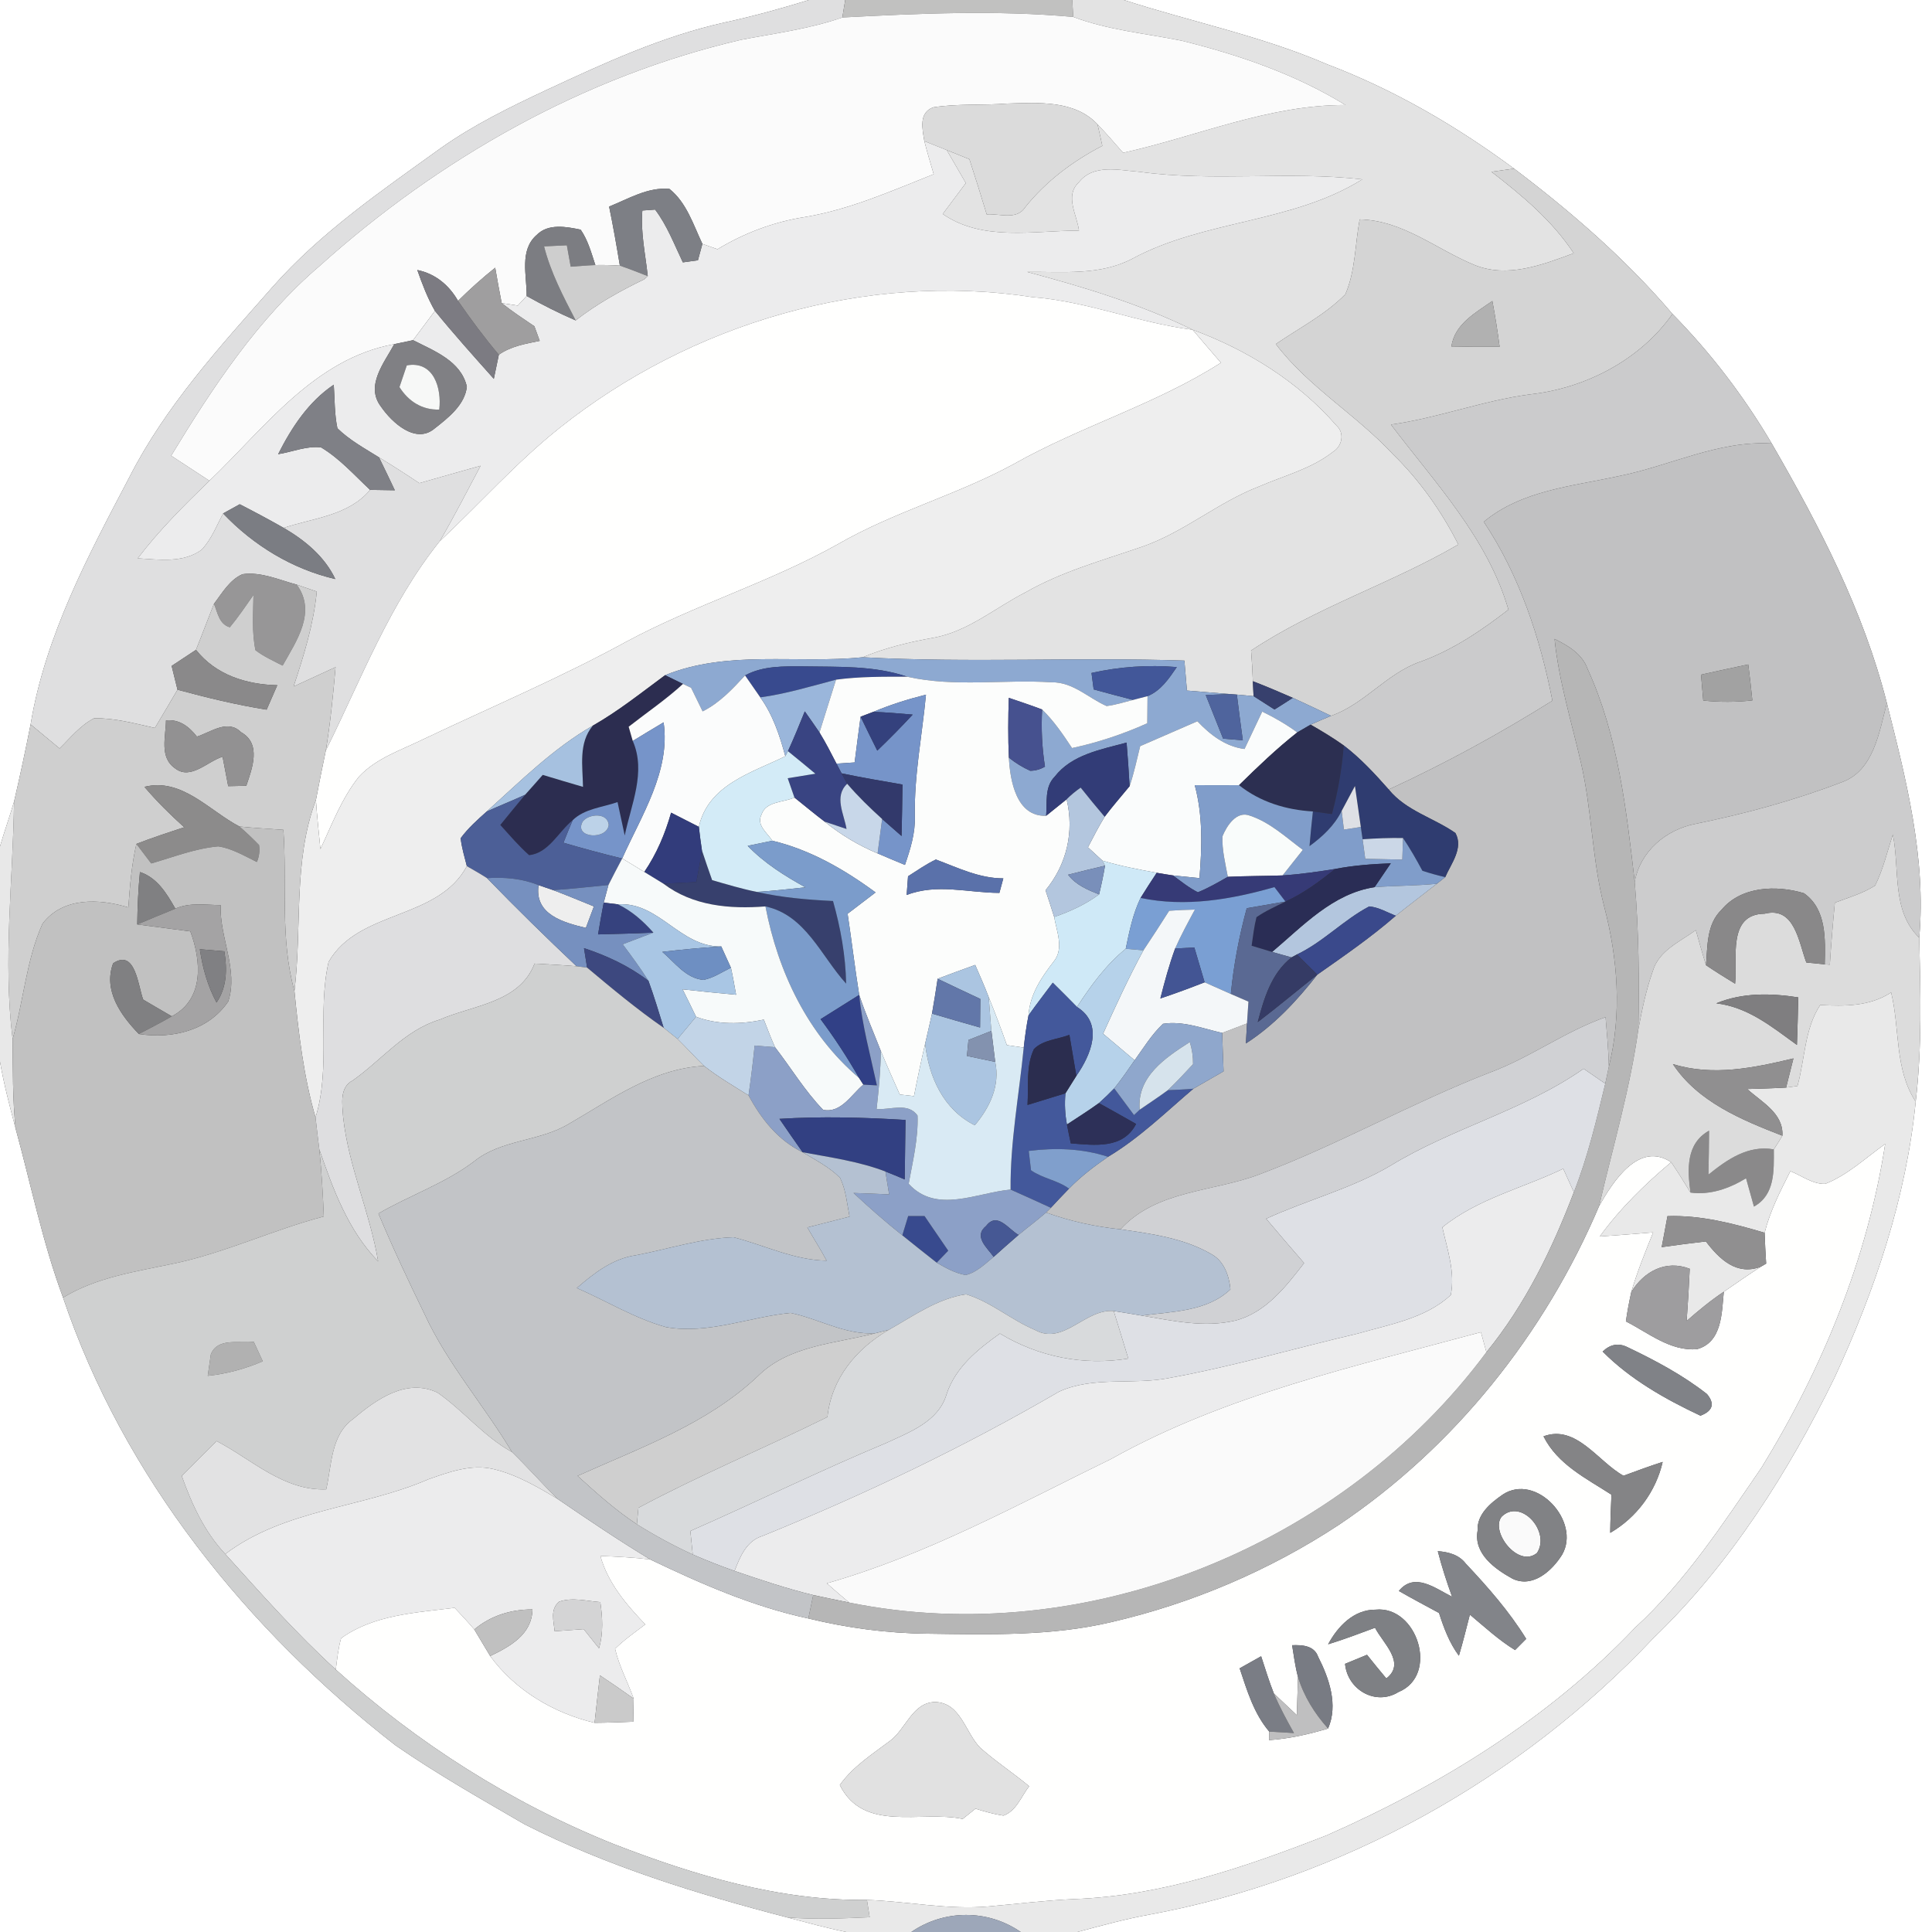 <?xml version="1.0" encoding="UTF-8" ?>
<!DOCTYPE svg PUBLIC "-//W3C//DTD SVG 1.1//EN" "http://www.w3.org/Graphics/SVG/1.1/DTD/svg11.dtd">
<svg width="250pt" height="250pt" viewBox="0 0 250 250" version="1.1" xmlns="http://www.w3.org/2000/svg">
<rect x="0" y="0" width="250" height="250" fill="#333333" stroke="none"/>
<g id="#ffffffff">
<path fill="#ffffff" opacity="1.00" d=" M 0.00 0.00 L 104.66 0.00 C 101.09 1.10 97.49 2.10 93.84 2.89 C 85.73 4.68 78.15 8.18 70.66 11.67 C 65.98 13.86 61.33 16.14 57.10 19.12 C 49.42 24.66 41.51 30.04 35.21 37.20 C 28.43 44.89 21.40 52.57 16.72 61.79 C 11.38 71.94 5.86 82.30 3.96 93.74 C 3.30 97.08 2.59 100.42 1.82 103.73 C 1.25 105.67 0.57 107.58 0.00 109.52 L 0.00 0.00 Z" />
<path fill="#ffffff" opacity="1.00" d=" M 145.43 0.00 L 250.00 0.00 L 250.00 250.00 L 139.41 250.00 C 142.50 249.18 145.59 248.32 148.74 247.75 C 173.56 243.15 196.66 230.29 213.96 211.96 C 223.89 202.39 231.37 190.60 237.39 178.27 C 242.61 166.98 246.66 154.98 247.89 142.55 C 248.72 135.51 248.52 128.41 248.35 121.34 C 249.26 111.02 246.66 100.90 244.16 90.98 C 241.13 79.01 235.40 68.01 229.26 57.39 C 225.67 51.30 221.38 45.67 216.42 40.63 C 210.40 33.55 203.32 27.41 195.92 21.82 C 188.48 16.32 180.40 11.61 171.73 8.32 C 163.25 4.66 154.18 2.83 145.43 0.00 Z" />
<path fill="#ffffff" opacity="1.00" d=" M 0.00 137.39 C 0.50 140.30 1.27 143.17 2.02 146.03 C 4.02 153.33 5.51 160.79 8.16 167.91 C 16.01 191.14 31.98 210.92 51.18 225.85 C 56.54 229.56 62.23 232.78 67.87 236.06 C 78.64 241.52 90.23 245.09 101.89 248.12 C 104.41 248.78 106.94 249.48 109.50 250.00 L 0.00 250.00 L 0.00 137.39 Z" />
</g>
<g id="#dfdfe0ff">
<path fill="#dfdfe0" opacity="1.00" d=" M 104.66 0.00 L 109.37 0.00 C 109.28 0.57 109.09 1.70 109.00 2.26 C 104.76 3.74 100.30 4.31 95.91 5.15 C 75.57 9.87 56.86 20.49 41.39 34.39 C 33.40 41.20 27.55 50.07 22.15 58.97 C 23.80 60.06 25.45 61.14 27.10 62.21 C 23.83 65.39 20.59 68.61 17.82 72.25 C 20.58 72.41 23.70 72.89 26.09 71.14 C 27.35 69.81 28.02 68.04 28.87 66.44 C 32.79 70.57 37.83 73.64 43.39 74.93 C 41.99 71.99 39.46 69.92 36.71 68.31 C 40.56 67.02 45.10 66.74 47.89 63.39 C 48.96 63.40 50.02 63.42 51.09 63.44 C 50.42 62.01 49.73 60.59 49.04 59.18 C 50.80 60.25 52.54 61.37 54.26 62.52 C 56.90 61.77 59.54 61.01 62.19 60.27 C 60.45 63.54 58.77 66.84 56.90 70.04 C 50.39 78.14 46.74 87.91 42.16 97.12 C 42.75 93.54 43.11 89.94 43.42 86.33 C 41.61 87.16 39.80 88.00 37.99 88.83 C 39.32 84.82 40.58 80.77 40.99 76.55 C 40.34 76.32 39.04 75.88 38.39 75.65 C 36.11 75.04 33.78 73.96 31.38 74.30 C 29.70 75.04 28.76 76.73 27.69 78.13 C 26.90 80.11 26.16 82.11 25.36 84.09 C 24.31 84.78 23.26 85.48 22.21 86.17 C 22.47 87.20 22.72 88.22 22.97 89.25 C 22.00 90.91 21.02 92.55 20.04 94.20 C 17.46 93.62 14.86 92.91 12.19 92.94 C 10.40 93.85 9.12 95.47 7.71 96.85 C 6.46 95.81 5.21 94.78 3.96 93.74 C 5.86 82.30 11.38 71.94 16.72 61.79 C 21.40 52.57 28.43 44.89 35.21 37.20 C 41.51 30.04 49.42 24.66 57.10 19.12 C 61.33 16.14 65.98 13.86 70.66 11.67 C 78.15 8.18 85.73 4.68 93.84 2.89 C 97.49 2.10 101.09 1.10 104.66 0.00 Z" />
</g>
<g id="#c1c1c0ff">
<path fill="#c1c1c0" opacity="1.00" d=" M 109.37 0.00 L 138.75 0.00 C 138.78 0.55 138.85 1.65 138.88 2.19 C 128.96 1.29 118.94 1.74 109.00 2.26 C 109.09 1.70 109.28 0.57 109.37 0.00 Z" />
</g>
<g id="#e3e3e3ff">
<path fill="#e3e3e3" opacity="1.00" d=" M 138.75 0.00 L 145.43 0.00 C 154.18 2.83 163.25 4.66 171.73 8.32 C 180.40 11.61 188.48 16.32 195.92 21.82 C 195.19 21.92 193.73 22.13 193.00 22.23 C 196.96 25.30 200.86 28.54 203.64 32.77 C 199.58 34.27 195.04 36.04 190.75 34.27 C 185.83 32.24 181.53 28.51 175.94 28.39 C 175.34 31.61 175.40 35.05 174.09 38.08 C 171.49 40.73 168.13 42.44 165.09 44.52 C 169.33 50.10 175.51 53.67 180.23 58.76 C 183.71 62.15 186.52 66.14 188.71 70.46 C 180.01 75.52 170.29 78.59 161.89 84.18 C 162.00 85.50 162.07 86.82 162.12 88.15 C 162.14 88.63 162.18 89.60 162.21 90.08 C 161.67 90.03 160.59 89.93 160.05 89.88 L 159.12 89.81 C 157.27 89.67 155.44 89.50 153.59 89.36 C 153.48 88.06 153.37 86.77 153.26 85.48 C 139.39 85.02 125.49 85.80 111.63 85.05 C 114.57 83.82 117.68 83.08 120.82 82.52 C 125.26 81.72 128.76 78.66 132.68 76.66 C 137.40 73.95 142.67 72.52 147.78 70.75 C 153.18 68.89 157.57 65.02 162.88 62.97 C 166.12 61.56 169.68 60.68 172.50 58.46 C 173.67 57.74 174.03 56.03 172.93 55.06 C 167.99 49.37 161.37 45.27 154.33 42.67 C 147.51 39.34 140.24 37.14 132.93 35.19 C 137.48 35.13 142.33 35.69 146.51 33.48 C 155.86 28.44 167.18 28.89 176.28 23.21 C 166.69 22.11 157.01 23.55 147.44 22.23 C 144.79 22.04 141.47 21.16 139.57 23.63 C 137.75 25.33 139.37 27.83 139.62 29.84 C 133.74 29.84 127.17 31.27 121.99 27.69 C 122.98 26.35 123.98 25.02 124.98 23.69 C 124.15 22.27 123.33 20.84 122.51 19.42 C 123.49 19.81 124.46 20.20 125.44 20.60 C 126.21 22.97 126.96 25.35 127.68 27.74 C 129.36 27.61 131.57 28.54 132.67 26.80 C 135.37 23.44 138.82 20.85 142.64 18.87 C 142.44 17.94 142.24 17.01 142.02 16.09 C 143.16 17.27 144.24 18.53 145.33 19.77 C 154.91 17.65 164.13 13.56 174.10 13.59 C 167.58 9.58 160.26 7.08 152.87 5.26 C 148.19 4.32 143.38 3.89 138.88 2.19 C 138.85 1.65 138.78 0.55 138.75 0.00 Z" />
</g>
<g id="#fbfbfbff">
<path fill="#fbfbfb" opacity="1.00" d=" M 95.91 5.15 C 100.30 4.31 104.76 3.74 109.00 2.26 C 118.94 1.74 128.96 1.29 138.88 2.19 C 143.38 3.89 148.19 4.32 152.87 5.26 C 160.26 7.08 167.58 9.58 174.10 13.59 C 164.13 13.56 154.91 17.65 145.33 19.77 C 144.24 18.53 143.16 17.27 142.02 16.09 C 139.06 12.93 134.32 13.29 130.36 13.40 C 127.17 13.65 123.93 13.39 120.76 13.89 C 118.84 14.59 119.36 16.71 119.61 18.26 C 119.98 19.69 120.40 21.12 120.82 22.54 C 115.38 24.70 109.98 27.11 104.17 28.08 C 100.15 28.70 96.32 30.15 92.84 32.25 C 92.19 32.02 91.54 31.79 90.89 31.56 C 89.71 29.07 88.85 26.22 86.62 24.44 C 83.82 24.19 81.32 25.73 78.82 26.73 C 79.34 29.26 79.79 31.82 80.21 34.37 C 79.15 34.30 78.10 34.28 77.04 34.30 C 76.52 32.73 76.09 31.10 75.14 29.72 C 73.29 29.33 70.93 28.89 69.45 30.40 C 67.17 32.38 68.18 35.69 68.15 38.30 C 67.86 38.61 67.29 39.23 67.00 39.54 C 66.48 39.46 65.44 39.30 64.92 39.22 C 64.62 37.70 64.34 36.17 64.08 34.64 C 62.40 35.98 60.80 37.42 59.27 38.93 C 58.11 36.90 56.33 35.41 54.00 34.94 C 54.63 36.75 55.32 38.56 56.28 40.23 C 55.34 41.50 54.40 42.76 53.45 44.02 C 52.84 44.15 51.63 44.40 51.02 44.53 C 40.67 46.42 34.24 55.38 27.10 62.21 C 25.45 61.14 23.80 60.06 22.15 58.97 C 27.55 50.07 33.40 41.20 41.39 34.39 C 56.86 20.49 75.57 9.87 95.91 5.15 Z" />
</g>
<g id="#dbdbdbff">
<path fill="#dbdbdb" opacity="1.00" d=" M 120.76 13.89 C 123.93 13.39 127.17 13.65 130.36 13.40 C 134.32 13.29 139.06 12.93 142.02 16.09 C 142.24 17.01 142.44 17.94 142.64 18.87 C 138.82 20.85 135.37 23.44 132.67 26.80 C 131.57 28.54 129.36 27.61 127.68 27.74 C 126.96 25.35 126.21 22.97 125.44 20.60 C 124.46 20.20 123.49 19.81 122.51 19.42 C 121.54 19.03 120.57 18.64 119.61 18.26 C 119.36 16.71 118.84 14.59 120.76 13.89 Z" />
</g>
<g id="#ececedff">
<path fill="#ececed" opacity="1.00" d=" M 119.61 18.26 C 120.57 18.64 121.54 19.03 122.51 19.42 C 123.33 20.84 124.15 22.27 124.98 23.69 C 123.98 25.02 122.98 26.35 121.99 27.69 C 127.17 31.27 133.74 29.84 139.62 29.84 C 139.37 27.83 137.75 25.33 139.57 23.63 C 141.47 21.16 144.79 22.04 147.44 22.23 C 157.01 23.55 166.69 22.11 176.28 23.21 C 167.18 28.89 155.86 28.44 146.51 33.48 C 142.33 35.69 137.48 35.13 132.93 35.19 C 140.24 37.14 147.51 39.34 154.33 42.67 C 147.31 41.78 140.68 38.98 133.60 38.45 C 112.01 35.13 89.38 41.84 72.39 55.39 C 66.82 59.83 62.08 65.18 56.90 70.04 C 58.77 66.84 60.45 63.54 62.19 60.27 C 59.54 61.01 56.90 61.77 54.26 62.52 C 52.54 61.37 50.80 60.25 49.04 59.18 C 47.19 58.02 45.23 56.96 43.66 55.42 C 43.27 53.57 43.32 51.66 43.19 49.78 C 39.92 51.98 37.74 55.31 35.99 58.77 C 37.83 58.48 39.67 57.67 41.54 57.89 C 43.96 59.33 45.85 61.49 47.89 63.39 C 45.10 66.74 40.56 67.02 36.71 68.31 C 34.84 67.25 32.94 66.23 31.02 65.25 C 30.48 65.55 29.41 66.14 28.87 66.44 C 28.02 68.04 27.35 69.81 26.09 71.14 C 23.70 72.89 20.58 72.41 17.82 72.25 C 20.59 68.61 23.83 65.39 27.10 62.21 C 34.24 55.38 40.67 46.42 51.02 44.53 C 49.73 46.93 47.23 49.91 49.30 52.62 C 50.71 54.68 53.81 57.54 56.26 55.43 C 58.01 54.06 60.16 52.38 60.41 50.03 C 59.66 46.71 56.16 45.40 53.45 44.02 C 54.40 42.76 55.34 41.50 56.28 40.23 C 58.72 43.24 61.32 46.12 63.90 49.02 C 64.11 47.98 64.33 46.94 64.55 45.90 C 66.11 44.80 68.01 44.48 69.84 44.11 C 69.61 43.48 69.38 42.85 69.15 42.22 C 67.72 41.25 66.27 40.30 64.92 39.22 C 65.44 39.30 66.48 39.46 67.00 39.54 C 67.29 39.23 67.86 38.61 68.15 38.30 C 70.21 39.46 72.32 40.52 74.49 41.46 C 77.23 39.33 80.26 37.64 83.37 36.14 L 83.82 35.73 C 83.52 32.91 82.88 30.09 83.12 27.24 C 83.53 27.21 84.36 27.15 84.77 27.12 C 86.33 29.18 87.25 31.63 88.36 33.95 C 88.85 33.88 89.82 33.74 90.31 33.68 C 90.45 33.15 90.74 32.09 90.89 31.56 C 91.54 31.79 92.19 32.02 92.84 32.25 C 96.32 30.15 100.15 28.70 104.17 28.08 C 109.98 27.11 115.38 24.70 120.82 22.54 C 120.40 21.12 119.98 19.69 119.61 18.26 Z" />
<path fill="#ececed" opacity="1.00" d=" M 186.64 158.81 C 191.22 155.10 197.06 153.75 202.28 151.23 C 202.74 152.24 203.20 153.25 203.66 154.26 C 200.85 161.64 197.36 168.83 192.34 174.97 C 192.16 174.32 191.81 173.03 191.63 172.38 C 175.38 176.79 158.63 180.49 143.80 188.78 C 131.77 194.65 119.93 201.20 106.99 204.88 C 107.94 205.72 108.90 206.56 109.88 207.37 C 108.33 207.05 106.77 206.74 105.23 206.40 C 101.78 205.56 98.41 204.43 95.05 203.28 C 95.76 201.43 96.59 199.39 98.67 198.75 C 111.85 193.40 124.74 187.24 137.04 180.08 C 141.53 178.02 146.67 179.27 151.41 178.29 C 159.59 176.80 167.58 174.46 175.68 172.57 C 179.83 171.37 184.45 170.61 187.73 167.58 C 188.32 164.62 187.28 161.67 186.64 158.81 Z" />
<path fill="#ececed" opacity="1.00" d=" M 55.43 191.42 C 58.11 190.47 60.99 189.42 63.86 190.10 C 66.84 190.81 69.51 192.37 72.11 193.93 C 76.06 196.63 80.03 199.31 84.13 201.79 C 81.99 201.53 79.84 201.43 77.69 201.34 C 78.66 204.85 81.04 207.62 83.50 210.20 C 82.17 211.21 80.79 212.17 79.59 213.35 C 80.11 215.59 81.22 217.64 82.00 219.80 C 80.56 218.77 79.10 217.77 77.63 216.79 C 77.39 218.84 77.16 220.88 76.94 222.93 C 71.66 221.69 66.64 218.70 63.43 214.29 C 66.00 213.05 68.83 211.51 68.90 208.26 C 66.14 208.25 63.50 209.06 61.37 210.85 C 60.56 209.88 59.69 208.97 58.83 208.05 C 53.83 208.68 48.37 208.94 44.14 211.99 C 43.76 213.31 43.63 214.68 43.45 216.04 C 38.35 211.38 33.77 206.21 29.15 201.09 C 36.85 195.27 46.83 195.15 55.43 191.42 M 72.36 207.25 C 71.15 208.25 71.65 209.76 71.77 211.08 C 73.02 210.99 74.28 210.90 75.53 210.81 C 76.19 211.63 76.85 212.46 77.51 213.29 C 78.09 211.33 77.97 209.30 77.68 207.31 C 75.92 207.18 74.09 206.66 72.36 207.25 Z" />
</g>
<g id="#d4d4d4ff">
<path fill="#d4d4d4" opacity="1.00" d=" M 193.00 22.23 C 193.73 22.13 195.19 21.92 195.92 21.82 C 203.32 27.41 210.40 33.55 216.42 40.63 C 212.21 46.59 205.18 50.23 198.00 51.03 C 191.89 51.83 186.10 54.09 179.99 54.94 C 185.69 62.48 192.49 69.60 195.19 78.89 C 191.68 81.60 187.98 84.12 183.78 85.63 C 179.43 87.14 176.57 91.11 172.24 92.63 C 170.59 91.84 168.95 91.06 167.29 90.30 C 165.58 89.55 163.86 88.82 162.12 88.15 C 162.07 86.82 162.00 85.50 161.89 84.18 C 170.29 78.59 180.01 75.52 188.71 70.46 C 186.52 66.14 183.71 62.15 180.23 58.76 C 175.51 53.67 169.33 50.10 165.09 44.52 C 168.13 42.44 171.49 40.73 174.09 38.08 C 175.40 35.05 175.34 31.61 175.94 28.39 C 181.53 28.51 185.83 32.24 190.75 34.27 C 195.04 36.04 199.58 34.27 203.64 32.77 C 200.86 28.54 196.96 25.30 193.00 22.23 M 187.81 44.83 C 189.89 44.88 191.97 44.89 194.05 44.87 C 193.79 42.89 193.48 40.92 193.11 38.95 C 190.93 40.48 188.24 41.92 187.81 44.83 Z" />
</g>
<g id="#7d7f85ff">
<path fill="#7d7f85" opacity="1.00" d=" M 78.82 26.73 C 81.32 25.73 83.82 24.19 86.62 24.44 C 88.85 26.22 89.71 29.07 90.89 31.56 C 90.74 32.09 90.45 33.15 90.31 33.68 C 89.82 33.74 88.85 33.88 88.36 33.95 C 87.25 31.63 86.33 29.18 84.77 27.12 C 84.36 27.15 83.53 27.21 83.12 27.24 C 82.88 30.09 83.52 32.91 83.82 35.73 C 82.62 35.26 81.43 34.79 80.21 34.37 C 79.79 31.82 79.34 29.26 78.82 26.73 Z" />
</g>
<g id="#7c7d82ff">
<path fill="#7c7d82" opacity="1.00" d=" M 69.45 30.40 C 70.93 28.89 73.29 29.33 75.14 29.72 C 76.09 31.10 76.52 32.73 77.04 34.30 C 75.97 34.34 74.91 34.43 73.85 34.51 C 73.69 33.58 73.52 32.66 73.35 31.74 C 72.61 31.77 71.13 31.84 70.40 31.88 C 71.26 35.27 72.89 38.37 74.49 41.46 C 72.32 40.52 70.21 39.46 68.15 38.30 C 68.18 35.69 67.17 32.38 69.45 30.40 Z" />
</g>
<g id="#cececeff">
<path fill="#cecece" opacity="1.00" d=" M 70.40 31.88 C 71.13 31.84 72.61 31.77 73.35 31.74 C 73.52 32.66 73.69 33.58 73.85 34.51 C 74.91 34.43 75.97 34.34 77.04 34.30 C 78.10 34.28 79.15 34.30 80.21 34.37 C 81.43 34.79 82.62 35.26 83.82 35.73 L 83.37 36.14 C 80.26 37.64 77.23 39.33 74.49 41.46 C 72.89 38.37 71.26 35.27 70.40 31.88 Z" />
</g>
<g id="#7c7b82ff">
<path fill="#7c7b82" opacity="1.00" d=" M 54.00 34.94 C 56.33 35.41 58.11 36.90 59.27 38.93 C 60.93 41.33 62.67 43.68 64.55 45.90 C 64.33 46.94 64.11 47.98 63.90 49.02 C 61.32 46.12 58.72 43.24 56.28 40.23 C 55.32 38.56 54.63 36.75 54.00 34.94 Z" />
</g>
<g id="#9f9e9fff">
<path fill="#9f9e9f" opacity="1.00" d=" M 59.27 38.93 C 60.80 37.42 62.40 35.98 64.08 34.64 C 64.34 36.17 64.62 37.70 64.92 39.22 C 66.27 40.30 67.72 41.25 69.15 42.22 C 69.38 42.85 69.61 43.48 69.84 44.11 C 68.01 44.48 66.11 44.80 64.55 45.90 C 62.67 43.68 60.93 41.33 59.27 38.93 Z" />
</g>
<g id="#fffffeff">
<path fill="#fffffe" opacity="1.00" d=" M 72.39 55.39 C 89.38 41.84 112.01 35.13 133.60 38.45 C 140.68 38.98 147.31 41.78 154.33 42.67 C 155.54 44.10 156.77 45.52 157.99 46.94 C 149.55 52.34 139.83 55.15 131.14 60.07 C 123.82 64.05 115.68 66.23 108.45 70.40 C 99.66 75.34 89.92 78.26 81.05 83.03 C 72.52 87.70 63.56 91.48 54.79 95.65 C 51.93 97.06 48.71 98.09 46.48 100.47 C 44.23 103.26 42.97 106.66 41.46 109.87 C 41.26 107.75 41.02 105.64 40.88 103.52 C 41.29 101.38 41.71 99.25 42.16 97.12 C 46.74 87.91 50.39 78.14 56.90 70.04 C 62.08 65.18 66.82 59.83 72.39 55.39 Z" />
<path fill="#fffffe" opacity="1.00" d=" M 236.19 153.19 C 239.10 152.04 241.42 149.82 243.94 148.03 C 241.65 162.89 235.80 177.13 227.94 189.91 C 222.97 197.15 218.12 204.62 211.60 210.60 C 200.46 222.35 186.40 231.01 171.65 237.50 C 161.19 241.59 150.33 245.33 139.01 245.74 C 135.30 245.90 131.62 246.37 127.93 246.69 C 122.66 247.16 117.44 246.03 112.18 245.85 C 100.85 245.98 89.87 242.67 79.41 238.62 C 66.20 233.32 54.00 225.58 43.45 216.04 C 43.63 214.68 43.76 213.31 44.14 211.99 C 48.37 208.94 53.83 208.68 58.83 208.05 C 59.69 208.97 60.56 209.88 61.37 210.85 C 62.06 211.99 62.75 213.14 63.43 214.29 C 66.64 218.70 71.66 221.69 76.94 222.93 C 78.60 222.92 80.27 222.85 81.94 222.79 C 81.96 222.04 81.98 220.55 82.00 219.80 C 81.22 217.64 80.11 215.59 79.59 213.35 C 80.79 212.17 82.17 211.21 83.50 210.20 C 81.04 207.62 78.66 204.85 77.69 201.34 C 79.84 201.43 81.99 201.53 84.13 201.79 C 90.71 204.94 97.44 207.90 104.60 209.43 C 109.64 210.66 114.82 211.35 120.02 211.40 C 127.96 211.50 136.02 211.74 143.81 209.90 C 154.27 207.48 164.30 203.20 173.27 197.30 C 188.23 187.25 199.90 172.60 206.93 156.05 C 208.72 152.91 212.06 147.61 216.25 150.39 C 212.84 153.25 209.64 156.38 207.01 160.00 C 209.31 159.84 211.62 159.66 213.92 159.47 C 212.90 162.01 211.86 164.55 211.09 167.18 C 210.81 168.44 210.57 169.71 210.39 170.99 C 213.29 172.46 216.15 174.88 219.60 174.58 C 222.86 173.68 222.79 169.85 223.06 167.15 C 224.65 166.06 226.23 164.95 227.85 163.91 L 228.54 163.51 C 228.46 162.18 228.38 160.85 228.34 159.52 C 229.04 156.71 230.37 154.12 231.67 151.55 C 233.14 152.12 234.55 153.25 236.19 153.19 M 207.38 174.89 C 210.97 178.50 215.47 181.04 220.04 183.19 C 221.64 182.57 221.92 181.64 220.88 180.39 C 217.75 177.93 214.19 176.04 210.61 174.33 C 209.45 173.75 208.37 173.94 207.38 174.89 M 199.73 185.86 C 201.54 189.49 205.27 191.31 208.52 193.41 C 208.45 195.06 208.38 196.70 208.36 198.35 C 211.77 196.38 214.27 193.01 215.15 189.17 C 213.44 189.72 211.76 190.34 210.08 190.96 C 206.78 189.14 203.97 184.29 199.73 185.86 M 194.45 193.40 C 192.88 194.48 191.09 195.96 191.20 198.07 C 190.67 201.05 193.43 203.02 195.71 204.28 C 198.33 205.54 200.84 203.26 202.14 201.17 C 204.61 196.87 198.77 190.53 194.45 193.40 M 186.05 200.72 C 186.56 202.72 187.20 204.68 187.90 206.62 C 185.75 205.55 183.05 203.37 181.01 205.87 C 182.72 206.85 184.47 207.78 186.21 208.72 C 186.83 210.66 187.55 212.59 188.78 214.25 C 189.31 212.49 189.74 210.70 190.20 208.93 C 192.10 210.52 193.93 212.22 196.05 213.52 C 196.41 213.16 197.13 212.44 197.49 212.07 C 195.30 208.52 192.52 205.36 189.67 202.33 C 188.80 201.18 187.41 200.82 186.05 200.72 M 171.86 212.77 C 173.91 212.14 175.92 211.38 177.93 210.63 C 178.93 212.61 181.99 215.19 179.39 217.19 C 178.54 216.18 177.71 215.16 176.89 214.13 C 175.94 214.52 174.99 214.91 174.05 215.30 C 174.36 218.65 178.00 220.78 180.96 218.95 C 186.26 216.78 183.40 207.75 178.00 208.29 C 175.18 208.27 173.10 210.46 171.86 212.77 M 167.20 212.89 C 167.42 214.26 167.60 215.65 167.96 217.00 C 167.91 218.64 167.86 220.29 167.81 221.94 C 166.82 221.00 165.83 220.07 164.84 219.14 C 164.21 217.56 163.72 215.93 163.19 214.32 C 162.49 214.71 161.11 215.49 160.41 215.88 C 161.37 218.75 162.24 221.72 164.24 224.07 L 164.22 225.17 C 166.82 224.99 169.36 224.42 171.85 223.67 C 173.19 220.61 171.98 217.16 170.56 214.37 C 170.05 212.92 168.48 212.84 167.20 212.89 M 115.23 225.22 C 112.90 226.98 110.39 228.56 108.67 230.98 C 111.76 237.19 119.13 234.23 124.57 235.37 C 125.12 234.92 125.67 234.48 126.23 234.04 C 127.41 234.42 128.61 234.75 129.84 234.94 C 131.52 234.34 132.15 232.45 133.17 231.14 C 131.11 229.42 128.85 227.95 126.85 226.17 C 124.90 224.20 124.33 220.32 120.99 220.24 C 118.08 220.31 117.24 223.68 115.23 225.22 Z" />
</g>
<g id="#b1b1b1ff">
<path fill="#b1b1b1" opacity="1.00" d=" M 187.81 44.83 C 188.24 41.92 190.93 40.48 193.11 38.95 C 193.48 40.92 193.79 42.89 194.05 44.87 C 191.97 44.89 189.89 44.88 187.81 44.83 Z" />
<path fill="#b1b1b1" opacity="1.00" d=" M 27.28 175.27 C 28.14 173.03 30.99 173.87 32.84 173.63 C 33.13 174.26 33.71 175.52 34.00 176.15 C 31.73 177.12 29.34 177.78 26.88 178.03 C 26.98 177.34 27.18 175.96 27.28 175.27 Z" />
</g>
<g id="#cbcbccff">
<path fill="#cbcbcc" opacity="1.00" d=" M 198.00 51.03 C 205.18 50.23 212.21 46.59 216.42 40.63 C 221.38 45.67 225.67 51.30 229.26 57.39 C 222.37 56.97 216.11 60.29 209.50 61.60 C 203.49 62.93 196.94 63.42 192.00 67.52 C 196.63 74.48 199.29 82.52 200.88 90.67 C 194.07 94.93 187.01 98.80 179.70 102.16 C 177.90 100.12 176.04 98.11 173.88 96.46 C 172.50 95.48 171.05 94.60 169.59 93.77 C 170.46 93.38 171.35 93.00 172.24 92.63 C 176.57 91.11 179.43 87.14 183.78 85.63 C 187.98 84.12 191.68 81.60 195.19 78.89 C 192.49 69.60 185.69 62.48 179.99 54.94 C 186.10 54.09 191.89 51.83 198.00 51.03 Z" />
</g>
<g id="#eeeeeeff">
<path fill="#eeeeee" opacity="1.00" d=" M 154.33 42.67 C 161.37 45.27 167.99 49.37 172.93 55.06 C 174.03 56.03 173.67 57.74 172.50 58.46 C 169.68 60.68 166.12 61.56 162.88 62.97 C 157.57 65.02 153.18 68.89 147.78 70.75 C 142.67 72.52 137.40 73.95 132.68 76.66 C 128.76 78.66 125.26 81.72 120.82 82.52 C 117.68 83.08 114.57 83.82 111.63 85.05 C 103.13 85.92 94.19 84.07 86.06 87.37 C 83.00 89.63 80.03 92.01 76.71 93.90 C 71.57 96.86 67.35 101.07 62.98 105.01 C 61.78 106.08 60.57 107.16 59.61 108.46 C 59.74 109.69 60.11 110.88 60.41 112.08 C 56.65 119.09 46.40 117.69 42.52 124.47 C 41.02 131.07 42.85 138.02 40.83 144.60 C 39.28 139.27 38.65 133.75 38.10 128.25 C 39.11 120.00 37.90 111.45 40.88 103.52 C 41.02 105.64 41.26 107.75 41.46 109.87 C 42.97 106.66 44.23 103.26 46.48 100.47 C 48.71 98.09 51.93 97.06 54.79 95.65 C 63.56 91.48 72.52 87.70 81.05 83.03 C 89.92 78.26 99.66 75.34 108.45 70.40 C 115.68 66.23 123.82 64.05 131.14 60.07 C 139.83 55.15 149.55 52.34 157.99 46.94 C 156.77 45.52 155.54 44.10 154.33 42.67 Z" />
<path fill="#eeeeee" opacity="1.00" d=" M 69.69 114.54 C 70.17 114.70 71.11 115.02 71.58 115.18 C 73.35 115.85 75.10 116.58 76.85 117.29 C 76.51 118.22 76.16 119.15 75.81 120.07 C 72.91 119.37 69.13 118.35 69.69 114.54 Z" />
</g>
<g id="#808084ff">
<path fill="#808084" opacity="1.00" d=" M 51.02 44.53 C 51.63 44.40 52.84 44.15 53.45 44.02 C 56.16 45.40 59.66 46.71 60.41 50.03 C 60.16 52.38 58.01 54.06 56.26 55.43 C 53.81 57.54 50.71 54.68 49.30 52.62 C 47.23 49.91 49.73 46.93 51.02 44.53 M 52.64 47.28 C 52.40 47.98 51.93 49.39 51.69 50.09 C 52.85 51.93 54.62 53.07 56.84 53.00 C 57.17 50.22 56.12 46.65 52.64 47.28 Z" />
</g>
<g id="#f7f8f7ff">
<path fill="#f7f8f7" opacity="1.00" d=" M 52.64 47.28 C 56.12 46.65 57.17 50.22 56.84 53.00 C 54.62 53.07 52.85 51.93 51.69 50.09 C 51.93 49.39 52.40 47.98 52.64 47.28 Z" />
</g>
<g id="#7f8086ff">
<path fill="#7f8086" opacity="1.00" d=" M 35.99 58.77 C 37.74 55.31 39.92 51.98 43.19 49.78 C 43.32 51.66 43.27 53.57 43.66 55.42 C 45.23 56.96 47.19 58.02 49.04 59.18 C 49.73 60.59 50.42 62.01 51.09 63.44 C 50.02 63.42 48.96 63.40 47.89 63.39 C 45.85 61.49 43.96 59.33 41.54 57.89 C 39.67 57.67 37.83 58.48 35.99 58.77 Z" />
</g>
<g id="#c1c1c2ff">
<path fill="#c1c1c2" opacity="1.00" d=" M 209.50 61.60 C 216.11 60.29 222.37 56.97 229.26 57.39 C 235.40 68.01 241.13 79.01 244.16 90.98 C 243.17 94.70 242.47 99.74 238.32 101.22 C 232.18 103.57 225.82 105.30 219.38 106.61 C 215.56 107.36 212.22 110.18 211.53 114.12 C 210.45 104.79 209.39 95.21 205.44 86.58 C 204.74 84.61 202.92 83.55 201.16 82.68 C 201.71 88.13 203.35 93.37 204.57 98.69 C 206.01 104.84 205.99 111.22 207.59 117.34 C 209.35 124.07 209.88 131.20 208.19 138.00 C 208.13 135.87 207.94 133.74 207.76 131.62 C 202.50 133.47 197.99 136.86 192.77 138.79 C 182.67 142.71 173.22 148.10 163.08 151.92 C 157.04 154.26 149.67 153.94 145.00 159.07 C 141.71 158.74 138.47 158.02 135.36 156.90 L 135.98 156.29 C 136.75 155.45 137.54 154.63 138.33 153.81 C 139.85 152.24 141.59 150.92 143.38 149.69 C 147.45 147.26 150.83 143.93 154.42 140.88 C 155.72 140.14 157.02 139.38 158.33 138.63 C 158.26 136.97 158.20 135.32 158.15 133.66 C 159.22 133.25 160.29 132.84 161.36 132.43 C 161.33 133.08 161.26 134.38 161.22 135.02 C 164.86 132.68 167.81 129.51 170.46 126.12 C 173.92 123.69 177.41 121.29 180.61 118.50 C 182.36 117.10 184.15 115.75 185.92 114.36 C 186.19 114.15 186.74 113.72 187.01 113.50 C 187.77 111.75 189.40 109.75 188.33 107.79 C 185.51 105.82 181.94 104.92 179.70 102.16 C 187.01 98.80 194.07 94.93 200.88 90.67 C 199.29 82.52 196.63 74.48 192.00 67.52 C 196.94 63.42 203.49 62.93 209.50 61.60 M 220.11 87.30 C 220.21 88.41 220.30 89.53 220.40 90.65 C 222.51 90.87 224.64 90.87 226.75 90.63 C 226.60 89.08 226.42 87.53 226.22 85.98 C 224.18 86.41 222.14 86.85 220.11 87.30 Z" />
</g>
<g id="#7b7d83ff">
<path fill="#7b7d83" opacity="1.00" d=" M 28.87 66.44 C 29.41 66.14 30.48 65.55 31.02 65.25 C 32.94 66.23 34.84 67.25 36.71 68.31 C 39.46 69.92 41.99 71.99 43.39 74.93 C 37.83 73.64 32.79 70.57 28.87 66.44 Z" />
</g>
<g id="#979697ff">
<path fill="#979697" opacity="1.00" d=" M 31.38 74.30 C 33.78 73.96 36.11 75.04 38.39 75.65 C 41.00 79.18 38.36 82.94 36.57 86.13 C 35.37 85.51 34.13 84.96 33.06 84.14 C 32.57 81.79 32.77 79.37 32.80 76.99 C 31.81 78.40 30.84 79.84 29.74 81.17 C 28.34 80.76 28.17 79.28 27.69 78.13 C 28.76 76.73 29.70 75.04 31.38 74.30 Z" />
</g>
<g id="#cfcfcfff">
<path fill="#cfcfcf" opacity="1.00" d=" M 38.39 75.65 C 39.04 75.88 40.34 76.32 40.99 76.55 C 40.58 80.77 39.32 84.82 37.99 88.83 C 39.80 88.00 41.61 87.16 43.42 86.33 C 43.11 89.94 42.75 93.54 42.16 97.12 C 41.71 99.25 41.29 101.38 40.88 103.52 C 37.90 111.45 39.11 120.00 38.10 128.25 C 36.21 121.43 37.16 114.34 36.67 107.38 C 34.78 107.25 32.88 107.14 30.98 106.95 C 27.08 104.91 23.52 100.60 18.69 101.82 C 20.28 103.69 22.02 105.41 23.84 107.05 C 21.76 107.73 19.69 108.41 17.65 109.20 C 17.03 111.90 16.81 114.66 16.61 117.42 C 12.87 116.27 8.11 116.06 5.50 119.53 C 3.39 124.24 3.06 129.53 1.63 134.46 C 0.37 124.26 1.68 113.97 1.82 103.73 C 2.59 100.42 3.30 97.08 3.96 93.74 C 5.21 94.78 6.46 95.81 7.71 96.85 C 9.12 95.47 10.40 93.85 12.19 92.94 C 14.86 92.91 17.46 93.62 20.04 94.20 C 21.02 92.55 22.00 90.91 22.97 89.25 C 26.78 90.28 30.61 91.21 34.50 91.83 C 34.96 90.77 35.42 89.72 35.88 88.67 C 31.85 88.57 27.93 87.34 25.36 84.09 C 26.16 82.11 26.90 80.11 27.69 78.13 C 28.17 79.28 28.34 80.76 29.74 81.17 C 30.84 79.84 31.81 78.40 32.80 76.99 C 32.77 79.37 32.57 81.79 33.06 84.14 C 34.13 84.96 35.37 85.51 36.57 86.13 C 38.36 82.94 41.00 79.18 38.39 75.65 M 21.48 93.22 C 21.46 95.31 20.58 98.02 22.68 99.44 C 24.67 100.98 26.85 98.52 28.80 97.92 C 29.04 99.19 29.28 100.46 29.53 101.73 C 30.11 101.71 31.28 101.69 31.87 101.68 C 32.63 99.43 33.87 96.24 31.18 94.74 C 29.47 93.02 27.29 94.74 25.48 95.32 C 24.48 94.03 23.20 93.04 21.48 93.22 Z" />
<path fill="#cfcfcf" opacity="1.00" d=" M 113.26 172.52 C 113.70 172.41 114.58 172.19 115.01 172.08 C 110.81 174.51 107.58 178.39 107.07 183.36 C 98.96 187.37 90.59 190.84 82.61 195.11 C 82.56 195.64 82.46 196.71 82.41 197.24 C 79.65 195.42 77.18 193.20 74.74 190.98 C 82.84 187.33 91.51 184.28 98.08 178.06 C 102.11 174.06 108.07 173.88 113.26 172.52 Z" />
</g>
<g id="#b6b6b6ff">
<path fill="#b6b6b6" opacity="1.00" d=" M 201.16 82.68 C 202.92 83.55 204.74 84.61 205.44 86.58 C 209.39 95.21 210.45 104.79 211.53 114.12 C 212.06 120.47 212.13 126.84 212.00 133.20 C 210.93 140.94 208.69 148.45 206.93 156.05 C 199.90 172.60 188.23 187.25 173.27 197.30 C 164.30 203.20 154.27 207.48 143.81 209.90 C 136.02 211.74 127.96 211.50 120.02 211.40 C 114.82 211.35 109.64 210.66 104.60 209.43 C 104.81 208.42 105.02 207.41 105.23 206.40 C 106.77 206.74 108.33 207.05 109.88 207.37 C 140.55 213.58 173.79 199.98 192.34 174.97 C 197.36 168.83 200.85 161.64 203.66 154.26 C 205.45 149.72 206.58 144.96 207.72 140.22 C 207.84 139.67 208.07 138.56 208.19 138.00 C 209.88 131.20 209.35 124.07 207.59 117.34 C 205.99 111.22 206.01 104.84 204.57 98.69 C 203.35 93.37 201.71 88.13 201.16 82.68 Z" />
</g>
<g id="#8a898aff">
<path fill="#8a898a" opacity="1.00" d=" M 25.36 84.09 C 27.93 87.34 31.85 88.57 35.88 88.67 C 35.42 89.72 34.96 90.77 34.50 91.83 C 30.61 91.21 26.78 90.28 22.97 89.25 C 22.72 88.22 22.47 87.20 22.21 86.17 C 23.26 85.48 24.31 84.78 25.36 84.09 Z" />
<path fill="#8a898a" opacity="1.00" d=" M 218.75 154.32 C 218.35 151.34 218.14 148.00 221.15 146.31 C 221.14 148.21 221.11 150.10 221.07 152.00 C 223.50 150.04 226.22 148.14 229.53 148.73 C 229.54 151.46 229.71 154.61 226.96 156.13 C 226.62 154.91 226.28 153.69 225.94 152.47 C 223.76 153.79 221.33 154.66 218.75 154.32 Z" />
</g>
<g id="#8da9d1ff">
<path fill="#8da9d1" opacity="1.00" d=" M 86.06 87.37 C 94.19 84.07 103.13 85.92 111.63 85.05 C 125.49 85.80 139.39 85.02 153.26 85.48 C 153.37 86.77 153.48 88.06 153.59 89.36 C 155.44 89.50 157.27 89.67 159.12 89.81 C 158.34 89.85 156.80 89.91 156.02 89.94 C 156.76 91.82 157.51 93.70 158.27 95.58 C 158.91 95.64 160.18 95.74 160.82 95.79 C 160.55 93.82 160.29 91.85 160.05 89.88 C 160.59 89.93 161.67 90.03 162.21 90.08 C 163.11 90.65 164.01 91.23 164.92 91.81 C 165.71 91.32 166.50 90.82 167.29 90.30 C 168.95 91.06 170.59 91.84 172.24 92.63 C 171.35 93.00 170.46 93.38 169.59 93.77 C 169.16 94.02 168.30 94.52 167.87 94.77 C 166.44 93.73 164.91 92.84 163.33 92.08 C 162.56 93.69 161.80 95.30 161.04 96.92 C 158.56 96.60 156.61 95.09 154.94 93.33 C 152.47 94.40 150.00 95.47 147.54 96.55 C 147.11 98.28 146.74 100.04 146.17 101.73 C 146.07 99.85 145.93 97.97 145.78 96.09 C 142.48 96.99 138.69 97.63 136.47 100.51 C 135.14 101.85 135.52 103.86 135.37 105.56 C 131.52 105.71 130.70 101.02 130.55 98.04 C 131.40 98.73 132.32 99.29 133.31 99.74 C 134.00 99.73 134.63 99.55 135.22 99.20 C 134.83 96.75 134.72 94.28 134.85 91.81 C 136.36 93.28 137.56 95.04 138.72 96.80 C 142.07 96.08 145.33 95.00 148.46 93.59 C 148.46 92.42 148.48 91.25 148.49 90.08 C 150.23 89.37 151.26 87.80 152.28 86.32 C 148.58 86.01 144.86 86.27 141.24 87.08 C 141.31 87.61 141.45 88.68 141.52 89.21 C 143.22 89.67 144.91 90.14 146.62 90.57 C 145.48 90.85 144.36 91.22 143.19 91.36 C 140.83 90.32 138.83 88.24 136.08 88.29 C 129.86 87.89 123.56 88.95 117.41 87.57 C 113.09 86.10 108.48 86.31 103.98 86.23 C 101.42 86.22 98.73 86.14 96.41 87.40 C 94.78 89.17 93.11 90.96 90.92 92.05 C 90.42 91.03 89.92 90.01 89.43 89.00 C 89.17 88.87 88.64 88.62 88.38 88.50 C 87.61 88.12 86.84 87.74 86.06 87.37 Z" />
</g>
<g id="#384a8eff">
<path fill="#384a8e" opacity="1.00" d=" M 96.41 87.40 C 98.73 86.14 101.42 86.22 103.98 86.23 C 108.48 86.31 113.09 86.10 117.41 87.57 C 114.33 87.56 111.24 87.54 108.18 87.95 C 104.94 88.80 101.71 89.79 98.38 90.24 C 97.88 89.53 96.90 88.11 96.41 87.40 Z" />
<path fill="#384a8e" opacity="1.00" d=" M 117.52 157.35 C 118.05 157.35 119.11 157.35 119.63 157.35 C 120.65 158.85 121.68 160.34 122.70 161.84 C 122.32 162.23 121.58 163.00 121.21 163.39 C 119.71 162.23 118.24 161.03 116.76 159.85 C 116.95 159.23 117.33 157.98 117.52 157.35 Z" />
</g>
<g id="#425799ff">
<path fill="#425799" opacity="1.00" d=" M 141.24 87.08 C 144.86 86.27 148.58 86.01 152.28 86.32 C 151.26 87.80 150.23 89.37 148.49 90.08 C 148.03 90.20 147.09 90.45 146.62 90.57 C 144.91 90.14 143.22 89.67 141.52 89.21 C 141.45 88.68 141.31 87.61 141.24 87.08 Z" />
</g>
<g id="#a2a2a2ff">
<path fill="#a2a2a2" opacity="1.00" d=" M 220.11 87.30 C 222.14 86.85 224.18 86.41 226.22 85.98 C 226.42 87.53 226.60 89.08 226.75 90.63 C 224.64 90.87 222.51 90.87 220.40 90.65 C 220.30 89.53 220.21 88.41 220.11 87.30 Z" />
</g>
<g id="#2c2d50ff">
<path fill="#2c2d50" opacity="1.00" d=" M 86.06 87.37 C 86.84 87.74 87.61 88.12 88.38 88.50 C 86.18 90.52 83.70 92.20 81.35 94.04 C 81.49 94.50 81.75 95.42 81.88 95.88 C 83.64 99.89 81.66 104.12 80.84 108.11 C 80.53 106.67 80.22 105.23 79.91 103.79 C 77.95 104.48 75.64 104.63 74.10 106.14 C 72.26 107.63 71.01 110.39 68.47 110.66 C 67.11 109.46 65.95 108.08 64.74 106.75 C 65.81 105.44 66.86 104.13 67.95 102.84 C 68.72 101.99 69.47 101.13 70.23 100.27 C 71.96 100.80 73.70 101.31 75.44 101.82 C 75.40 99.13 74.83 96.15 76.71 93.90 C 80.03 92.01 83.00 89.63 86.06 87.37 Z" />
</g>
<g id="#fbfcfcff">
<path fill="#fbfcfc" opacity="1.00" d=" M 88.38 88.50 C 88.64 88.62 89.17 88.87 89.43 89.00 C 89.92 90.01 90.42 91.03 90.92 92.05 C 93.11 90.96 94.78 89.17 96.41 87.40 C 96.90 88.11 97.88 89.53 98.38 90.24 C 100.02 92.51 100.90 95.19 101.62 97.86 C 97.25 100.00 91.65 101.54 90.43 106.99 C 89.23 106.38 88.04 105.77 86.84 105.16 C 86.07 107.88 84.97 110.49 83.37 112.83 C 82.42 112.24 81.47 111.66 80.51 111.09 C 82.99 105.54 86.79 99.77 85.87 93.47 C 84.53 94.26 83.21 95.07 81.88 95.88 C 81.75 95.42 81.49 94.50 81.35 94.04 C 83.70 92.20 86.18 90.52 88.38 88.50 Z" />
</g>
<g id="#9ab6dbff">
<path fill="#9ab6db" opacity="1.00" d=" M 98.38 90.24 C 101.71 89.79 104.94 88.80 108.18 87.95 C 107.47 90.23 106.76 92.51 106.04 94.78 C 105.41 93.86 104.78 92.95 104.14 92.05 C 103.44 93.78 102.74 95.51 101.96 97.20 L 101.62 97.86 C 100.90 95.19 100.02 92.51 98.38 90.24 Z" />
</g>
<g id="#fcfdfcff">
<path fill="#fcfdfc" opacity="1.00" d=" M 108.18 87.95 C 111.24 87.54 114.33 87.56 117.41 87.57 C 123.56 88.95 129.86 87.89 136.08 88.29 C 138.83 88.24 140.83 90.32 143.19 91.36 C 144.36 91.22 145.48 90.85 146.62 90.57 C 147.09 90.45 148.03 90.20 148.49 90.08 C 148.48 91.25 148.46 92.42 148.46 93.59 C 145.33 95.00 142.07 96.08 138.72 96.80 C 137.56 95.04 136.36 93.28 134.85 91.81 C 133.43 91.27 131.98 90.79 130.54 90.30 C 130.45 92.88 130.43 95.46 130.55 98.04 C 130.70 101.02 131.52 105.71 135.37 105.56 C 136.04 105.03 137.36 103.96 138.02 103.43 C 139.03 107.63 138.03 111.88 135.29 115.20 C 135.67 116.35 136.05 117.50 136.41 118.66 C 136.73 120.52 137.71 122.76 136.35 124.42 C 134.75 126.48 133.26 128.69 133.09 131.39 C 132.81 132.77 132.63 134.16 132.47 135.56 C 131.93 135.48 130.83 135.32 130.29 135.24 C 129.55 133.15 128.77 131.08 127.94 129.03 C 127.40 127.61 126.79 126.24 126.19 124.86 C 124.56 125.45 122.94 126.04 121.33 126.65 C 121.11 128.15 120.86 129.66 120.60 131.16 C 120.32 132.46 120.00 133.76 119.71 135.06 C 119.19 137.31 118.71 139.57 118.27 141.84 C 117.81 141.79 116.89 141.68 116.43 141.63 C 115.60 139.76 114.76 137.89 113.98 136.00 C 113.04 133.58 112.00 131.20 111.18 128.74 C 110.62 125.25 110.21 121.74 109.68 118.24 C 110.88 117.32 112.09 116.40 113.30 115.48 C 109.26 112.51 104.85 109.96 99.94 108.79 C 99.28 107.77 97.85 106.78 98.53 105.42 C 99.11 103.65 101.38 103.86 102.80 103.20 C 104.10 104.24 105.38 105.31 106.71 106.32 C 108.78 108.01 111.09 109.39 113.56 110.43 C 114.73 110.94 115.92 111.43 117.10 111.92 C 117.80 109.88 118.46 107.78 118.38 105.60 C 118.28 100.32 119.33 95.13 119.82 89.89 C 117.50 90.47 115.22 91.19 113.02 92.11 C 112.61 92.27 111.77 92.59 111.36 92.74 C 111.10 94.72 110.83 96.69 110.59 98.66 C 110.00 98.70 108.82 98.77 108.24 98.81 C 107.54 97.45 106.84 96.08 106.04 94.78 C 106.76 92.51 107.47 90.23 108.18 87.95 M 117.50 113.39 C 117.45 113.99 117.36 115.20 117.32 115.81 C 121.27 114.29 125.28 115.53 129.32 115.54 C 129.45 115.07 129.70 114.13 129.83 113.66 C 126.71 113.66 123.94 112.28 121.10 111.22 C 119.83 111.83 118.68 112.64 117.50 113.39 Z" />
</g>
<g id="#37406dff">
<path fill="#37406d" opacity="1.00" d=" M 162.12 88.15 C 163.86 88.82 165.58 89.55 167.29 90.30 C 166.50 90.82 165.71 91.32 164.92 91.81 C 164.01 91.23 163.11 90.65 162.21 90.08 C 162.18 89.60 162.14 88.63 162.12 88.15 Z" />
<path fill="#37406d" opacity="1.00" d=" M 90.83 110.04 C 91.26 111.33 91.69 112.61 92.15 113.89 C 94.06 114.44 95.96 115.01 97.91 115.41 C 101.15 116.15 104.47 116.43 107.79 116.59 C 108.77 120.07 109.42 123.65 109.49 127.28 C 106.24 123.72 104.26 118.41 99.05 117.29 C 94.44 117.65 89.65 117.24 85.85 114.35 C 87.27 114.28 88.69 114.21 90.11 114.14 C 90.36 112.78 90.64 111.41 90.83 110.04 Z" />
</g>
<g id="#7694c9ff">
<path fill="#7694c9" opacity="1.00" d=" M 113.02 92.11 C 115.22 91.19 117.50 90.47 119.82 89.89 C 119.33 95.13 118.28 100.32 118.38 105.60 C 118.46 107.78 117.80 109.88 117.10 111.92 C 115.92 111.43 114.73 110.94 113.56 110.43 C 113.75 108.95 113.95 107.46 114.15 105.98 C 114.98 106.71 115.82 107.45 116.66 108.18 C 116.72 105.96 116.75 103.74 116.78 101.52 C 114.15 101.06 111.51 100.62 108.90 100.07 C 108.73 99.75 108.40 99.12 108.24 98.81 C 108.82 98.77 110.00 98.70 110.59 98.66 C 110.83 96.69 111.10 94.72 111.36 92.74 C 112.07 94.21 112.79 95.67 113.52 97.13 C 115.09 95.62 116.62 94.07 118.10 92.47 C 116.41 92.32 114.72 92.18 113.02 92.11 Z" />
<path fill="#7694c9" opacity="1.00" d=" M 81.88 95.88 C 83.21 95.07 84.53 94.26 85.87 93.47 C 86.79 99.77 82.99 105.54 80.51 111.09 C 77.96 110.47 75.43 109.79 72.91 109.05 C 73.29 108.07 73.69 107.10 74.10 106.14 C 75.64 104.63 77.95 104.48 79.91 103.79 C 80.22 105.23 80.53 106.67 80.84 108.11 C 81.66 104.12 83.64 99.89 81.88 95.88 M 75.42 106.28 C 74.14 108.48 78.60 108.76 78.77 106.71 C 78.59 105.12 76.22 105.29 75.42 106.28 Z" />
</g>
<g id="#4f649dff">
<path fill="#4f649d" opacity="1.00" d=" M 156.02 89.94 C 156.80 89.91 158.34 89.85 159.12 89.81 L 160.05 89.88 C 160.29 91.85 160.55 93.82 160.82 95.79 C 160.18 95.74 158.91 95.64 158.27 95.58 C 157.51 93.70 156.76 91.82 156.02 89.94 Z" />
</g>
<g id="#46518fff">
<path fill="#46518f" opacity="1.00" d=" M 130.55 98.04 C 130.43 95.46 130.45 92.88 130.54 90.30 C 131.98 90.79 133.43 91.27 134.85 91.81 C 134.72 94.28 134.83 96.75 135.22 99.20 C 134.63 99.55 134.00 99.73 133.31 99.74 C 132.32 99.29 131.40 98.73 130.55 98.04 Z" />
</g>
<g id="#cccccdff">
<path fill="#cccccd" opacity="1.00" d=" M 244.16 90.98 C 246.66 100.90 249.26 111.02 248.35 121.34 C 244.73 117.86 245.85 112.48 244.93 107.99 C 244.21 110.20 243.68 112.50 242.64 114.59 C 241.04 115.62 239.19 116.14 237.43 116.81 C 237.17 119.48 236.95 122.15 236.78 124.83 L 236.12 124.78 C 236.19 121.57 236.39 117.65 233.42 115.58 C 229.88 114.51 225.31 114.67 222.77 117.72 C 220.82 119.59 220.96 122.43 220.76 124.90 C 220.28 123.40 219.87 121.88 219.44 120.36 C 217.38 121.86 214.64 123.01 213.87 125.66 C 213.00 128.11 212.48 130.66 212.00 133.20 C 212.13 126.84 212.06 120.47 211.53 114.12 C 212.22 110.18 215.56 107.36 219.38 106.61 C 225.82 105.30 232.18 103.57 238.32 101.22 C 242.47 99.74 243.17 94.70 244.16 90.98 Z" />
</g>
<g id="#394482ff">
<path fill="#394482" opacity="1.00" d=" M 101.96 97.20 C 102.74 95.51 103.44 93.78 104.14 92.05 C 104.78 92.95 105.41 93.86 106.04 94.78 C 106.84 96.08 107.54 97.45 108.24 98.81 C 108.40 99.12 108.73 99.75 108.90 100.07 C 109.08 100.41 109.45 101.08 109.63 101.42 C 107.88 103.05 109.23 105.35 109.54 107.27 C 108.59 106.96 107.65 106.64 106.71 106.32 C 105.38 105.31 104.10 104.24 102.80 103.20 C 102.52 102.37 102.22 101.53 101.93 100.70 C 103.12 100.51 104.32 100.31 105.51 100.12 C 104.34 99.14 103.15 98.17 101.96 97.20 Z" />
</g>
<g id="#34417dff">
<path fill="#34417d" opacity="1.00" d=" M 111.36 92.74 C 111.77 92.59 112.61 92.27 113.02 92.11 C 114.72 92.18 116.41 92.32 118.10 92.47 C 116.62 94.07 115.09 95.62 113.52 97.13 C 112.79 95.67 112.07 94.21 111.36 92.74 Z" />
</g>
<g id="#929192ff">
<path fill="#929192" opacity="1.00" d=" M 21.48 93.22 C 23.20 93.04 24.48 94.03 25.48 95.32 C 27.29 94.74 29.47 93.02 31.18 94.74 C 33.87 96.24 32.63 99.43 31.87 101.68 C 31.28 101.69 30.11 101.71 29.53 101.73 C 29.28 100.46 29.04 99.19 28.80 97.92 C 26.85 98.52 24.67 100.98 22.68 99.44 C 20.58 98.02 21.46 95.31 21.48 93.22 Z" />
</g>
<g id="#fafcfcff">
<path fill="#fafcfc" opacity="1.00" d=" M 147.54 96.55 C 150.00 95.47 152.47 94.40 154.94 93.33 C 156.61 95.09 158.56 96.60 161.04 96.92 C 161.80 95.30 162.56 93.69 163.33 92.08 C 164.91 92.84 166.44 93.73 167.87 94.77 C 165.20 96.87 162.75 99.22 160.33 101.60 C 158.42 101.61 156.51 101.61 154.60 101.60 C 155.66 105.52 155.54 109.61 155.21 113.63 C 154.06 113.52 152.92 113.40 151.78 113.28 C 151.08 113.18 150.38 113.06 149.68 112.94 C 147.32 112.51 144.96 112.06 142.66 111.37 C 142.19 110.93 141.25 110.07 140.78 109.64 C 141.47 108.31 142.16 106.97 142.94 105.69 C 143.96 104.33 145.09 103.05 146.17 101.73 C 146.74 100.04 147.11 98.28 147.54 96.55 Z" />
</g>
<g id="#a6c1e0ff">
<path fill="#a6c1e0" opacity="1.00" d=" M 62.98 105.01 C 67.35 101.07 71.57 96.86 76.71 93.90 C 74.83 96.15 75.40 99.13 75.44 101.82 C 73.70 101.31 71.96 100.80 70.23 100.27 C 69.47 101.13 68.72 101.99 67.95 102.84 C 66.31 103.60 64.63 104.26 62.98 105.01 Z" />
</g>
<g id="#2c2f51ff">
<path fill="#2c2f51" opacity="1.00" d=" M 169.59 93.77 C 171.05 94.60 172.50 95.48 173.88 96.46 C 173.65 99.46 173.13 102.43 172.35 105.34 C 171.73 105.25 170.50 105.08 169.89 105.00 C 166.42 104.80 163.07 103.78 160.33 101.60 C 162.75 99.22 165.20 96.87 167.87 94.77 C 168.30 94.52 169.16 94.02 169.59 93.77 Z" />
</g>
<g id="#323c77ff">
<path fill="#323c77" opacity="1.00" d=" M 136.47 100.51 C 138.69 97.63 142.48 96.99 145.78 96.09 C 145.93 97.97 146.07 99.85 146.17 101.73 C 145.09 103.05 143.96 104.33 142.94 105.69 C 141.88 104.45 140.85 103.19 139.84 101.92 C 139.19 102.37 138.58 102.87 138.02 103.43 C 137.36 103.96 136.04 105.03 135.37 105.56 C 135.52 103.86 135.14 101.85 136.47 100.51 Z" />
</g>
<g id="#2f3c70ff">
<path fill="#2f3c70" opacity="1.00" d=" M 173.88 96.46 C 176.04 98.11 177.90 100.12 179.70 102.16 C 181.94 104.92 185.51 105.82 188.33 107.79 C 189.40 109.75 187.77 111.75 187.01 113.50 C 186.01 113.27 185.03 113.00 184.06 112.68 C 183.28 111.23 182.47 109.80 181.55 108.44 C 179.80 108.41 178.06 108.48 176.32 108.60 C 176.26 108.21 176.15 107.41 176.09 107.01 C 175.84 105.24 175.59 103.48 175.33 101.71 C 174.75 102.78 174.19 103.87 173.61 104.93 C 172.68 106.83 171.13 108.26 169.45 109.49 C 169.58 107.99 169.72 106.49 169.89 105.00 C 170.50 105.08 171.73 105.25 172.35 105.34 C 173.13 102.43 173.65 99.46 173.88 96.46 Z" />
</g>
<g id="#d3ebf7ff">
<path fill="#d3ebf7" opacity="1.00" d=" M 101.62 97.86 L 101.96 97.20 C 103.15 98.17 104.34 99.14 105.51 100.12 C 104.32 100.31 103.12 100.51 101.93 100.70 C 102.22 101.53 102.52 102.37 102.80 103.20 C 101.38 103.86 99.11 103.65 98.53 105.42 C 97.85 106.78 99.28 107.77 99.94 108.79 C 99.14 108.96 97.55 109.29 96.75 109.45 C 98.89 111.68 101.53 113.33 104.22 114.82 C 102.11 115.04 100.02 115.29 97.91 115.41 C 95.96 115.01 94.06 114.44 92.15 113.89 C 91.69 112.61 91.26 111.33 90.83 110.04 C 90.68 109.02 90.54 108.01 90.43 106.99 C 91.65 101.54 97.25 100.00 101.62 97.86 Z" />
</g>
<g id="#32396bff">
<path fill="#32396b" opacity="1.00" d=" M 108.90 100.07 C 111.51 100.62 114.15 101.06 116.78 101.52 C 116.75 103.74 116.72 105.96 116.66 108.18 C 115.82 107.45 114.98 106.71 114.15 105.98 C 112.56 104.54 111.02 103.05 109.63 101.42 C 109.45 101.08 109.08 100.41 108.90 100.07 Z" />
</g>
<g id="#8c8b8bff">
<path fill="#8c8b8b" opacity="1.00" d=" M 18.69 101.82 C 23.52 100.60 27.08 104.91 30.98 106.95 C 31.87 107.71 32.71 108.52 33.52 109.35 C 33.63 110.11 33.54 110.84 33.24 111.54 C 31.62 110.76 30.03 109.78 28.23 109.52 C 25.25 109.79 22.43 110.91 19.57 111.73 C 18.93 110.89 18.29 110.04 17.65 109.20 C 19.69 108.41 21.76 107.73 23.84 107.05 C 22.02 105.41 20.28 103.69 18.69 101.82 Z" />
</g>
<g id="#809dcaff">
<path fill="#809dca" opacity="1.00" d=" M 154.60 101.60 C 156.51 101.61 158.42 101.61 160.33 101.60 C 163.07 103.78 166.42 104.80 169.89 105.00 C 169.72 106.49 169.58 107.99 169.45 109.49 C 171.13 108.26 172.68 106.83 173.61 104.93 C 173.68 105.54 173.83 106.75 173.90 107.35 C 174.45 107.27 175.55 107.10 176.09 107.01 C 176.15 107.41 176.26 108.21 176.32 108.60 C 176.40 109.24 176.57 110.50 176.66 111.13 C 178.26 111.16 179.86 111.19 181.46 111.23 C 181.48 110.53 181.53 109.14 181.55 108.44 C 182.47 109.80 183.28 111.23 184.06 112.68 C 185.03 113.00 186.01 113.27 187.01 113.50 C 186.74 113.72 186.19 114.15 185.92 114.36 C 183.24 114.63 180.55 114.60 177.87 114.80 C 178.58 113.77 179.27 112.74 179.97 111.71 C 177.56 111.81 175.14 111.98 172.78 112.44 C 170.52 112.80 168.25 113.13 165.97 113.28 C 166.84 112.17 167.71 111.07 168.59 109.97 C 166.42 108.37 164.38 106.43 161.78 105.56 C 160.03 104.84 158.74 106.85 158.18 108.23 C 158.12 110.00 158.56 111.73 158.88 113.46 C 157.62 114.18 156.35 114.92 155.00 115.46 C 153.84 114.87 152.82 114.05 151.78 113.28 C 152.92 113.40 154.06 113.52 155.21 113.63 C 155.54 109.61 155.66 105.52 154.60 101.60 Z" />
</g>
<g id="#c8d7e9ff">
<path fill="#c8d7e9" opacity="1.00" d=" M 109.54 107.27 C 109.23 105.35 107.88 103.05 109.63 101.42 C 111.02 103.05 112.56 104.54 114.15 105.98 C 113.95 107.46 113.75 108.95 113.56 110.43 C 111.09 109.39 108.78 108.01 106.71 106.32 C 107.65 106.64 108.59 106.96 109.54 107.27 Z" />
</g>
<g id="#b3c6deff">
<path fill="#b3c6de" opacity="1.00" d=" M 138.02 103.43 C 138.58 102.87 139.19 102.37 139.84 101.92 C 140.85 103.19 141.88 104.45 142.94 105.69 C 142.16 106.97 141.47 108.31 140.78 109.64 C 141.25 110.07 142.19 110.93 142.66 111.37 L 142.99 112.02 C 141.39 112.39 139.79 112.78 138.21 113.19 C 139.21 114.51 140.73 115.14 142.22 115.74 C 140.46 117.04 138.46 117.95 136.41 118.66 C 136.05 117.50 135.67 116.35 135.29 115.20 C 138.03 111.88 139.03 107.63 138.02 103.43 Z" />
<path fill="#b3c6de" opacity="1.00" d=" M 177.87 114.80 C 180.55 114.60 183.24 114.63 185.92 114.36 C 184.15 115.75 182.36 117.10 180.61 118.50 C 179.48 118.05 178.40 117.40 177.18 117.29 C 173.85 119.04 171.23 121.89 167.82 123.51 L 167.12 123.89 C 166.49 123.71 165.24 123.36 164.61 123.18 C 168.59 119.82 172.47 115.61 177.87 114.80 Z" />
</g>
<g id="#dee0e5ff">
<path fill="#dee0e5" opacity="1.00" d=" M 173.61 104.93 C 174.19 103.87 174.75 102.78 175.33 101.71 C 175.59 103.48 175.84 105.24 176.09 107.01 C 175.55 107.10 174.45 107.27 173.90 107.35 C 173.83 106.75 173.68 105.54 173.61 104.93 Z" />
<path fill="#dee0e5" opacity="1.00" d=" M 179.89 150.86 C 187.89 145.96 197.20 143.70 204.92 138.29 C 205.86 138.93 206.79 139.57 207.72 140.22 C 206.58 144.96 205.45 149.72 203.66 154.26 C 203.20 153.25 202.74 152.24 202.28 151.23 C 197.06 153.75 191.22 155.10 186.64 158.81 C 187.28 161.67 188.32 164.62 187.73 167.58 C 184.45 170.61 179.83 171.37 175.68 172.57 C 167.58 174.46 159.59 176.80 151.41 178.29 C 146.67 179.27 141.53 178.02 137.04 180.08 C 124.74 187.24 111.85 193.40 98.67 198.75 C 96.59 199.39 95.76 201.43 95.05 203.28 C 93.22 202.63 91.42 201.93 89.64 201.15 C 89.53 200.14 89.43 199.12 89.33 198.11 C 97.82 194.38 106.14 190.28 114.70 186.71 C 117.74 185.29 121.44 183.96 122.49 180.40 C 123.64 176.92 126.52 174.60 129.39 172.56 C 134.39 175.58 140.21 176.74 146.00 175.80 C 145.38 173.74 144.75 171.68 144.11 169.64 C 145.32 169.83 146.54 170.03 147.75 170.24 C 151.71 170.90 155.82 171.83 159.82 170.89 C 163.77 169.88 166.38 166.51 168.75 163.44 C 167.09 161.54 165.46 159.62 163.84 157.70 C 169.13 155.27 174.85 153.83 179.89 150.86 Z" />
</g>
<g id="#4c5f97ff">
<path fill="#4c5f97" opacity="1.00" d=" M 62.98 105.01 C 64.63 104.26 66.31 103.60 67.95 102.84 C 66.86 104.13 65.81 105.44 64.74 106.75 C 65.95 108.08 67.11 109.46 68.47 110.66 C 71.01 110.39 72.26 107.63 74.10 106.14 C 73.69 107.10 73.29 108.07 72.91 109.05 C 75.43 109.79 77.96 110.47 80.51 111.09 C 79.91 112.23 79.30 113.37 78.73 114.52 C 76.35 114.74 73.97 115.03 71.58 115.18 C 71.11 115.02 70.17 114.70 69.69 114.54 C 67.57 113.68 65.28 113.48 63.02 113.63 C 62.16 113.08 61.29 112.58 60.41 112.08 C 60.11 110.88 59.74 109.69 59.61 108.46 C 60.57 107.16 61.78 106.08 62.98 105.01 Z" />
</g>
<g id="#e8e8e8ff">
<path fill="#e8e8e8" opacity="1.00" d=" M 0.00 109.52 C 0.57 107.58 1.25 105.67 1.82 103.73 C 1.68 113.97 0.37 124.26 1.63 134.46 C 1.67 138.32 1.62 142.19 2.02 146.03 C 1.27 143.17 0.50 140.30 0.00 137.39 L 0.00 109.52 Z" />
</g>
<g id="#323c7bff">
<path fill="#323c7b" opacity="1.00" d=" M 86.84 105.16 C 88.04 105.77 89.23 106.38 90.43 106.99 C 90.54 108.01 90.68 109.02 90.83 110.04 C 90.64 111.41 90.36 112.78 90.11 114.14 C 88.69 114.21 87.27 114.28 85.85 114.35 C 85.02 113.85 84.19 113.34 83.37 112.83 C 84.97 110.49 86.07 107.88 86.84 105.16 Z" />
</g>
<g id="#f9fcfbff">
<path fill="#f9fcfb" opacity="1.00" d=" M 158.18 108.23 C 158.74 106.85 160.03 104.84 161.78 105.56 C 164.38 106.43 166.42 108.37 168.59 109.97 C 167.71 111.07 166.84 112.17 165.97 113.28 C 163.61 113.36 161.24 113.35 158.88 113.46 C 158.56 111.73 158.12 110.00 158.18 108.23 Z" />
</g>
<g id="#bcd2e8ff">
<path fill="#bcd2e8" opacity="1.00" d=" M 75.42 106.28 C 76.22 105.29 78.59 105.12 78.77 106.71 C 78.60 108.76 74.14 108.48 75.42 106.28 Z" />
</g>
<g id="#c1c1c1ff">
<path fill="#c1c1c1" opacity="1.00" d=" M 30.98 106.95 C 32.88 107.14 34.78 107.25 36.67 107.38 C 37.16 114.34 36.21 121.43 38.10 128.25 C 38.65 133.75 39.28 139.27 40.83 144.60 C 40.99 145.98 41.14 147.36 41.32 148.73 C 41.62 151.62 41.78 154.51 41.90 157.41 C 35.31 159.14 29.11 162.13 22.42 163.52 C 17.55 164.55 12.49 165.27 8.16 167.91 C 5.51 160.79 4.02 153.33 2.02 146.03 C 1.62 142.19 1.67 138.32 1.63 134.46 C 3.06 129.53 3.39 124.24 5.50 119.53 C 8.11 116.06 12.87 116.27 16.61 117.42 C 16.81 114.66 17.03 111.90 17.65 109.20 C 18.29 110.04 18.93 110.89 19.57 111.73 C 22.43 110.91 25.25 109.79 28.23 109.52 C 30.03 109.78 31.62 110.76 33.24 111.54 C 33.54 110.84 33.63 110.11 33.52 109.35 C 32.71 108.52 31.87 107.71 30.98 106.95 M 18.11 112.84 C 17.89 115.09 17.79 117.35 17.76 119.62 C 20.05 119.92 22.34 120.21 24.63 120.52 C 26.05 124.32 26.45 129.31 22.23 131.51 C 20.99 130.80 19.76 130.07 18.53 129.35 C 17.85 127.55 17.53 122.73 14.64 124.65 C 13.33 128.17 15.64 131.39 17.97 133.80 C 22.28 134.46 26.98 133.37 29.54 129.58 C 30.86 125.47 28.40 121.32 28.55 117.12 C 26.59 117.11 24.53 116.75 22.69 117.58 C 21.58 115.64 20.37 113.59 18.11 112.84 Z" />
</g>
<g id="#cbd7e7ff">
<path fill="#cbd7e7" opacity="1.00" d=" M 176.32 108.60 C 178.06 108.48 179.80 108.41 181.55 108.44 C 181.53 109.14 181.48 110.53 181.46 111.23 C 179.86 111.19 178.26 111.16 176.66 111.13 C 176.57 110.50 176.40 109.24 176.32 108.60 Z" />
</g>
<g id="#dcdcdcff">
<path fill="#dcdcdc" opacity="1.00" d=" M 244.93 107.99 C 245.85 112.48 244.73 117.86 248.35 121.34 C 248.52 128.41 248.72 135.51 247.89 142.55 C 245.13 138.36 245.86 133.11 244.71 128.42 C 241.94 130.24 238.70 130.21 235.53 130.05 C 233.50 133.13 233.56 137.06 232.59 140.53 C 232.22 140.58 231.48 140.68 231.12 140.73 C 231.44 139.48 231.76 138.22 232.07 136.96 C 226.96 138.18 221.64 139.30 216.47 137.69 C 219.71 142.59 225.38 144.92 230.64 146.96 C 230.28 147.56 229.91 148.15 229.53 148.73 C 226.22 148.14 223.50 150.04 221.07 152.00 C 221.11 150.10 221.14 148.21 221.15 146.31 C 218.14 148.00 218.35 151.34 218.75 154.32 C 217.94 152.99 217.12 151.67 216.25 150.39 C 212.06 147.61 208.72 152.91 206.93 156.05 C 208.69 148.45 210.93 140.94 212.00 133.20 C 212.48 130.66 213.00 128.11 213.87 125.66 C 214.64 123.01 217.38 121.86 219.44 120.36 C 219.87 121.88 220.28 123.40 220.76 124.90 C 221.99 125.73 223.25 126.51 224.52 127.29 C 224.86 124.04 223.47 118.28 228.35 118.23 C 232.25 117.25 232.75 121.94 233.74 124.55 C 234.33 124.61 235.52 124.72 236.12 124.78 L 236.78 124.83 C 236.95 122.15 237.17 119.48 237.43 116.81 C 239.19 116.14 241.04 115.62 242.64 114.59 C 243.68 112.50 244.21 110.20 244.93 107.99 M 222.09 129.83 C 226.21 130.32 229.29 132.88 232.52 135.21 C 232.60 133.16 232.65 131.11 232.69 129.06 C 229.14 128.51 225.47 128.43 222.09 129.83 Z" />
</g>
<g id="#7b9ccbff">
<path fill="#7b9ccb" opacity="1.00" d=" M 96.75 109.45 C 97.55 109.29 99.14 108.96 99.94 108.79 C 104.85 109.96 109.26 112.51 113.30 115.48 C 112.09 116.40 110.88 117.32 109.68 118.24 C 110.21 121.74 110.62 125.25 111.18 128.74 C 109.52 129.78 107.85 130.83 106.18 131.88 C 108.00 134.31 109.65 136.85 111.16 139.48 C 104.51 133.86 100.67 125.73 99.05 117.29 C 104.26 118.41 106.24 123.72 109.49 127.28 C 109.42 123.65 108.77 120.07 107.79 116.59 C 104.47 116.43 101.15 116.15 97.91 115.41 C 100.02 115.29 102.11 115.04 104.22 114.82 C 101.53 113.33 98.89 111.68 96.75 109.45 Z" />
</g>
<g id="#f7fafaff">
<path fill="#f7fafa" opacity="1.00" d=" M 80.51 111.09 C 81.47 111.66 82.42 112.24 83.37 112.83 C 84.19 113.34 85.02 113.85 85.85 114.35 C 89.65 117.24 94.44 117.65 99.05 117.29 C 100.67 125.73 104.51 133.86 111.16 139.48 L 111.72 140.35 C 110.17 141.61 108.85 144.09 106.51 143.61 C 104.14 141.16 102.37 138.20 100.29 135.51 C 99.76 134.34 99.30 133.13 98.84 131.94 C 95.92 132.55 92.90 132.63 90.07 131.57 C 89.50 130.38 88.92 129.20 88.33 128.02 C 90.64 128.28 92.94 128.51 95.25 128.72 C 95.04 127.55 94.84 126.38 94.58 125.22 C 94.26 124.54 93.64 123.16 93.33 122.47 C 87.98 122.57 85.30 116.67 79.96 117.02 C 79.50 116.96 78.58 116.86 78.12 116.80 C 78.27 116.23 78.58 115.09 78.73 114.52 C 79.30 113.37 79.91 112.23 80.51 111.09 Z" />
</g>
<g id="#5a71aaff">
<path fill="#5a71aa" opacity="1.00" d=" M 117.50 113.39 C 118.68 112.64 119.83 111.83 121.10 111.22 C 123.94 112.28 126.71 113.66 129.83 113.66 C 129.70 114.13 129.45 115.07 129.32 115.54 C 125.28 115.53 121.27 114.29 117.32 115.81 C 117.36 115.20 117.45 113.99 117.50 113.39 Z" />
</g>
<g id="#cfe9f7ff">
<path fill="#cfe9f7" opacity="1.00" d=" M 142.66 111.37 C 144.96 112.06 147.32 112.51 149.68 112.94 C 148.97 114.02 148.26 115.09 147.59 116.19 C 146.59 118.26 146.13 120.53 145.67 122.77 C 143.11 124.85 141.15 127.55 139.36 130.30 C 138.33 129.24 137.28 128.20 136.23 127.16 C 135.19 128.57 134.10 129.95 133.09 131.39 C 133.26 128.69 134.75 126.48 136.35 124.42 C 137.71 122.76 136.73 120.52 136.41 118.66 C 138.46 117.95 140.46 117.04 142.22 115.74 C 142.52 114.51 142.78 113.27 142.99 112.02 L 142.66 111.37 Z" />
</g>
<g id="#dedee0ff">
<path fill="#dedee0" opacity="1.00" d=" M 60.41 112.08 C 61.29 112.58 62.16 113.08 63.02 113.63 C 66.79 117.52 70.66 121.31 74.60 125.03 C 72.79 124.88 70.98 124.79 69.17 124.69 C 67.23 129.76 61.23 130.06 56.89 131.94 C 52.38 133.30 49.40 137.15 45.68 139.79 C 43.88 140.69 44.30 142.89 44.40 144.53 C 45.09 150.94 47.87 156.88 48.93 163.22 C 45.05 159.22 43.10 153.90 41.32 148.73 C 41.14 147.36 40.99 145.98 40.83 144.60 C 42.85 138.02 41.02 131.07 42.52 124.47 C 46.40 117.69 56.65 119.09 60.41 112.08 Z" />
</g>
<g id="#798fbaff">
<path fill="#798fba" opacity="1.00" d=" M 138.21 113.19 C 139.79 112.78 141.39 112.39 142.99 112.02 C 142.78 113.27 142.52 114.51 142.22 115.74 C 140.73 115.14 139.21 114.51 138.21 113.19 Z" />
</g>
<g id="#363a76ff">
<path fill="#363a76" opacity="1.00" d=" M 149.68 112.94 C 150.38 113.06 151.08 113.18 151.78 113.28 C 152.82 114.05 153.84 114.87 155.00 115.46 C 156.35 114.92 157.62 114.18 158.88 113.46 C 161.24 113.35 163.61 113.36 165.97 113.28 C 168.25 113.13 170.52 112.80 172.78 112.44 C 170.76 114.04 168.70 115.60 166.34 116.66 C 165.98 116.19 165.27 115.26 164.91 114.79 C 159.30 116.40 153.38 117.41 147.59 116.19 C 148.26 115.09 148.97 114.02 149.68 112.94 Z" />
</g>
<g id="#2a2d55ff">
<path fill="#2a2d55" opacity="1.00" d=" M 172.78 112.44 C 175.14 111.98 177.56 111.81 179.97 111.71 C 179.27 112.74 178.58 113.77 177.87 114.80 C 172.47 115.61 168.59 119.82 164.61 123.18 C 163.95 122.98 162.63 122.58 161.96 122.38 C 162.14 121.14 162.28 119.89 162.59 118.68 C 163.76 117.87 165.07 117.29 166.34 116.66 C 168.70 115.60 170.76 114.04 172.78 112.44 Z" />
</g>
<g id="#808082ff">
<path fill="#808082" opacity="1.00" d=" M 18.11 112.84 C 20.37 113.59 21.58 115.64 22.69 117.58 C 21.04 118.24 19.40 118.94 17.76 119.62 C 17.79 117.35 17.89 115.09 18.11 112.84 Z" />
<path fill="#808082" opacity="1.00" d=" M 14.64 124.65 C 17.53 122.73 17.85 127.55 18.53 129.35 C 19.76 130.07 20.99 130.80 22.23 131.51 C 20.84 132.32 19.40 133.05 17.97 133.80 C 15.64 131.39 13.33 128.17 14.64 124.65 Z" />
</g>
<g id="#7690bfff">
<path fill="#7690bf" opacity="1.00" d=" M 63.02 113.63 C 65.28 113.48 67.57 113.68 69.69 114.54 C 69.13 118.35 72.91 119.37 75.81 120.07 C 76.16 119.15 76.51 118.22 76.85 117.29 C 75.10 116.58 73.35 115.85 71.58 115.18 C 73.97 115.03 76.35 114.74 78.73 114.52 C 78.58 115.09 78.27 116.23 78.12 116.80 C 77.85 118.16 77.62 119.54 77.39 120.91 C 79.77 120.85 82.16 120.79 84.55 120.68 C 83.23 121.19 81.91 121.69 80.58 122.19 C 81.73 123.73 82.88 125.28 83.91 126.92 C 81.41 125.01 78.55 123.67 75.57 122.69 C 75.67 123.32 75.87 124.58 75.97 125.21 C 75.63 125.17 74.94 125.08 74.60 125.03 C 70.66 121.31 66.79 117.52 63.02 113.63 Z" />
</g>
<g id="#7a9fd3ff">
<path fill="#7a9fd3" opacity="1.00" d=" M 147.59 116.19 C 153.38 117.41 159.30 116.40 164.91 114.79 C 165.27 115.26 165.98 116.19 166.34 116.66 C 164.67 116.94 163.00 117.23 161.33 117.52 C 160.34 121.16 159.63 124.87 159.27 128.62 C 158.14 128.12 157.01 127.61 155.88 127.11 C 155.43 125.61 154.99 124.11 154.55 122.61 C 153.72 122.65 152.89 122.70 152.06 122.74 C 152.82 121.01 153.73 119.36 154.62 117.70 C 153.51 117.72 152.40 117.77 151.29 117.85 C 150.20 119.57 149.09 121.28 147.96 122.97 C 147.39 122.92 146.24 122.82 145.67 122.77 C 146.13 120.53 146.59 118.26 147.59 116.19 Z" />
</g>
<g id="#898889ff">
<path fill="#898889" opacity="1.00" d=" M 222.77 117.72 C 225.31 114.67 229.88 114.51 233.42 115.58 C 236.39 117.65 236.19 121.57 236.12 124.78 C 235.52 124.72 234.33 124.61 233.74 124.55 C 232.75 121.94 232.25 117.25 228.35 118.23 C 223.47 118.28 224.86 124.04 224.52 127.29 C 223.25 126.51 221.99 125.73 220.76 124.90 C 220.96 122.43 220.82 119.59 222.77 117.72 Z" />
</g>
<g id="#a4a3a4ff">
<path fill="#a4a3a4" opacity="1.00" d=" M 22.69 117.58 C 24.53 116.75 26.59 117.11 28.55 117.12 C 28.40 121.32 30.86 125.47 29.54 129.58 C 26.98 133.37 22.28 134.46 17.97 133.80 C 19.40 133.05 20.84 132.32 22.23 131.51 C 26.45 129.31 26.05 124.32 24.63 120.52 C 22.34 120.21 20.05 119.92 17.76 119.62 C 19.40 118.94 21.04 118.24 22.69 117.58 M 25.86 122.83 C 26.21 125.23 26.86 127.58 28.02 129.73 C 29.38 127.73 29.40 125.40 29.03 123.10 C 28.24 123.03 26.66 122.90 25.86 122.83 Z" />
</g>
<g id="#36427eff">
<path fill="#36427e" opacity="1.00" d=" M 78.12 116.80 C 78.58 116.86 79.50 116.96 79.96 117.02 C 81.75 117.87 83.24 119.20 84.55 120.68 C 82.16 120.79 79.77 120.85 77.39 120.91 C 77.62 119.54 77.85 118.16 78.12 116.80 Z" />
</g>
<g id="#a9c6e4ff">
<path fill="#a9c6e4" opacity="1.00" d=" M 79.96 117.02 C 85.30 116.67 87.98 122.57 93.33 122.47 C 90.78 122.64 88.23 122.87 85.70 123.17 C 87.32 124.54 88.75 126.61 91.04 126.80 C 92.32 126.54 93.42 125.79 94.58 125.22 C 94.84 126.38 95.04 127.55 95.25 128.72 C 92.94 128.51 90.64 128.28 88.33 128.02 C 88.92 129.20 89.50 130.38 90.07 131.57 C 89.27 132.53 88.48 133.48 87.68 134.44 C 87.23 134.08 86.33 133.36 85.88 133.00 C 85.25 130.96 84.64 128.92 83.91 126.92 C 82.88 125.28 81.73 123.73 80.58 122.19 C 81.91 121.69 83.23 121.19 84.55 120.68 C 83.24 119.20 81.75 117.87 79.96 117.02 Z" />
</g>
<g id="#5a6993ff">
<path fill="#5a6993" opacity="1.00" d=" M 161.33 117.52 C 163.00 117.23 164.67 116.94 166.34 116.66 C 165.07 117.29 163.76 117.87 162.59 118.68 C 162.28 119.89 162.14 121.14 161.96 122.38 C 162.63 122.58 163.95 122.98 164.61 123.18 C 165.24 123.36 166.49 123.71 167.12 123.89 C 164.51 125.95 163.56 129.19 162.75 132.26 C 165.37 130.27 167.88 128.15 170.46 126.12 C 167.81 129.51 164.86 132.68 161.22 135.02 C 161.26 134.38 161.33 133.08 161.36 132.43 C 161.42 131.49 161.48 130.55 161.55 129.61 C 160.98 129.36 159.84 128.87 159.27 128.62 C 159.63 124.87 160.34 121.16 161.33 117.52 Z" />
</g>
<g id="#3a498bff">
<path fill="#3a498b" opacity="1.00" d=" M 167.82 123.51 C 171.23 121.89 173.85 119.04 177.18 117.29 C 178.40 117.40 179.48 118.05 180.61 118.50 C 177.41 121.29 173.92 123.69 170.46 126.12 C 169.58 125.25 168.70 124.38 167.82 123.51 Z" />
</g>
<g id="#f4f7f9ff">
<path fill="#f4f7f9" opacity="1.00" d=" M 147.96 122.97 C 149.09 121.28 150.20 119.57 151.29 117.85 C 152.40 117.77 153.51 117.72 154.62 117.70 C 153.73 119.36 152.82 121.01 152.06 122.74 C 151.29 124.85 150.70 127.02 150.15 129.20 C 152.08 128.56 153.98 127.85 155.88 127.11 C 157.01 127.61 158.14 128.12 159.27 128.62 C 159.84 128.87 160.98 129.36 161.55 129.61 C 161.48 130.55 161.42 131.49 161.36 132.43 C 160.29 132.84 159.22 133.25 158.15 133.66 C 155.64 133.09 153.10 132.07 150.49 132.48 C 149.04 133.85 147.98 135.58 146.82 137.20 C 145.46 136.06 144.10 134.90 142.74 133.76 C 144.39 130.12 146.05 126.49 147.96 122.97 Z" />
</g>
<g id="#435594ff">
<path fill="#435594" opacity="1.00" d=" M 152.06 122.74 C 152.89 122.70 153.72 122.65 154.55 122.61 C 154.99 124.11 155.43 125.61 155.88 127.11 C 153.98 127.85 152.08 128.56 150.15 129.20 C 150.70 127.02 151.29 124.85 152.06 122.74 Z" />
</g>
<g id="#808083ff">
<path fill="#808083" opacity="1.00" d=" M 25.86 122.83 C 26.66 122.90 28.24 123.03 29.03 123.10 C 29.40 125.40 29.38 127.73 28.02 129.73 C 26.86 127.58 26.21 125.23 25.86 122.83 Z" />
</g>
<g id="#3d487fff">
<path fill="#3d487f" opacity="1.00" d=" M 75.57 122.69 C 78.55 123.67 81.41 125.01 83.91 126.92 C 84.64 128.92 85.25 130.96 85.88 133.00 C 82.42 130.60 79.19 127.91 75.97 125.21 C 75.87 124.58 75.67 123.32 75.57 122.69 Z" />
</g>
<g id="#6e8fc2ff">
<path fill="#6e8fc2" opacity="1.00" d=" M 85.70 123.17 C 88.23 122.87 90.78 122.64 93.33 122.47 C 93.64 123.16 94.26 124.54 94.58 125.22 C 93.42 125.79 92.32 126.54 91.04 126.80 C 88.75 126.61 87.32 124.54 85.70 123.17 Z" />
</g>
<g id="#b6d2eaff">
<path fill="#b6d2ea" opacity="1.00" d=" M 139.36 130.30 C 141.15 127.55 143.11 124.85 145.67 122.77 C 146.24 122.82 147.39 122.92 147.96 122.97 C 146.05 126.49 144.39 130.12 142.74 133.76 C 144.10 134.90 145.46 136.06 146.82 137.20 C 145.97 138.43 145.12 139.67 144.18 140.84 C 143.54 141.50 142.88 142.13 142.20 142.74 C 140.85 143.71 139.45 144.60 138.06 145.51 C 137.81 144.18 137.74 142.82 137.87 141.47 C 138.22 140.91 138.93 139.79 139.28 139.22 C 141.14 136.54 142.89 132.51 139.36 130.30 Z" />
</g>
<g id="#cfd0d0ff">
<path fill="#cfd0d0" opacity="1.00" d=" M 69.17 124.69 C 70.98 124.79 72.79 124.88 74.60 125.03 C 74.94 125.08 75.63 125.17 75.97 125.21 C 79.19 127.91 82.42 130.60 85.88 133.00 C 86.33 133.36 87.23 134.08 87.68 134.44 C 88.85 135.58 89.93 136.80 91.10 137.93 C 84.50 138.26 79.06 142.29 73.54 145.47 C 69.72 147.74 64.83 147.44 61.30 150.32 C 57.53 153.16 53.02 154.67 48.97 157.03 C 50.82 161.45 52.86 165.78 54.96 170.09 C 57.92 176.50 62.64 181.86 66.25 187.89 C 62.60 185.89 59.99 182.55 56.62 180.21 C 52.59 178.27 48.64 181.12 45.67 183.64 C 42.78 185.71 42.94 189.60 42.21 192.72 C 36.70 192.93 32.60 188.86 28.03 186.47 C 26.53 187.97 25.03 189.49 23.52 190.99 C 24.81 194.64 26.47 198.24 29.15 201.09 C 33.77 206.21 38.35 211.38 43.45 216.04 C 54.00 225.58 66.20 233.32 79.41 238.62 C 89.87 242.67 100.85 245.98 112.18 245.85 C 112.27 246.41 112.45 247.53 112.54 248.09 C 108.99 248.25 105.43 248.39 101.89 248.12 C 90.23 245.09 78.64 241.52 67.87 236.06 C 62.23 232.78 56.54 229.56 51.18 225.85 C 31.98 210.92 16.01 191.14 8.16 167.91 C 12.49 165.27 17.55 164.55 22.42 163.52 C 29.11 162.13 35.31 159.14 41.90 157.41 C 41.78 154.51 41.62 151.62 41.32 148.73 C 43.10 153.90 45.05 159.22 48.93 163.22 C 47.87 156.88 45.09 150.94 44.40 144.53 C 44.30 142.89 43.88 140.69 45.68 139.79 C 49.40 137.15 52.38 133.30 56.89 131.94 C 61.23 130.06 67.23 129.76 69.17 124.69 M 27.28 175.27 C 27.18 175.96 26.98 177.34 26.88 178.03 C 29.34 177.78 31.73 177.12 34.00 176.15 C 33.71 175.52 33.13 174.26 32.84 173.63 C 30.99 173.87 28.14 173.03 27.28 175.27 Z" />
</g>
<g id="#353b65ff">
<path fill="#353b65" opacity="1.00" d=" M 167.12 123.89 L 167.82 123.51 C 168.70 124.38 169.58 125.25 170.46 126.12 C 167.88 128.15 165.37 130.27 162.75 132.26 C 163.56 129.19 164.51 125.95 167.12 123.89 Z" />
</g>
<g id="#abc5e1ff">
<path fill="#abc5e1" opacity="1.00" d=" M 121.33 126.65 C 122.94 126.04 124.56 125.45 126.19 124.86 C 126.79 126.24 127.40 127.61 127.94 129.03 C 128.07 130.48 128.15 131.94 128.29 133.40 C 127.55 133.70 126.06 134.28 125.32 134.57 C 125.27 135.09 125.17 136.13 125.12 136.64 C 126.34 136.90 127.56 137.15 128.78 137.41 C 129.43 140.49 128.08 143.30 126.14 145.61 C 122.08 143.59 120.19 139.37 119.71 135.06 C 120.00 133.76 120.32 132.46 120.60 131.16 C 122.67 131.77 124.74 132.38 126.82 132.96 C 126.84 131.72 126.85 130.49 126.85 129.26 C 125.00 128.40 123.16 127.53 121.33 126.65 Z" />
</g>
<g id="#6277a9ff">
<path fill="#6277a9" opacity="1.00" d=" M 121.33 126.65 C 123.16 127.53 125.00 128.40 126.85 129.26 C 126.85 130.49 126.84 131.72 126.82 132.96 C 124.74 132.38 122.67 131.77 120.60 131.16 C 120.86 129.66 121.11 128.15 121.33 126.65 Z" />
</g>
<g id="#43589bff">
<path fill="#43589b" opacity="1.00" d=" M 133.09 131.39 C 134.10 129.95 135.19 128.57 136.23 127.16 C 137.28 128.20 138.33 129.24 139.36 130.30 C 142.89 132.51 141.14 136.54 139.28 139.22 C 138.98 137.45 138.68 135.68 138.38 133.91 C 136.86 134.50 134.97 134.55 133.79 135.75 C 132.73 138.00 133.11 140.58 132.96 142.98 C 134.59 142.48 136.23 141.98 137.87 141.47 C 137.74 142.82 137.81 144.18 138.06 145.51 C 138.22 146.32 138.38 147.13 138.56 147.95 C 141.67 148.19 145.32 148.71 147.01 145.44 C 145.41 144.53 143.81 143.63 142.20 142.74 C 142.88 142.13 143.54 141.50 144.18 140.84 C 145.04 141.99 145.89 143.14 146.74 144.29 C 146.93 144.12 147.29 143.77 147.47 143.60 C 148.69 142.76 149.93 141.95 151.12 141.07 C 152.22 141.02 153.32 140.98 154.42 140.88 C 150.83 143.93 147.45 147.26 143.38 149.69 C 140.06 148.60 136.56 148.50 133.12 148.93 C 133.19 149.56 133.34 150.81 133.41 151.43 C 134.92 152.50 136.84 152.71 138.33 153.81 C 137.54 154.63 136.75 155.45 135.98 156.29 C 134.25 155.49 132.51 154.70 130.77 153.93 C 130.71 147.76 131.87 141.68 132.47 135.56 C 132.63 134.16 132.81 132.77 133.09 131.39 Z" />
</g>
<g id="#e9e9e9ff">
<path fill="#e9e9e9" opacity="1.00" d=" M 235.53 130.05 C 238.70 130.21 241.94 130.24 244.71 128.42 C 245.86 133.11 245.13 138.36 247.89 142.55 C 246.66 154.98 242.61 166.98 237.39 178.27 C 231.37 190.60 223.89 202.39 213.96 211.96 C 196.66 230.29 173.56 243.15 148.74 247.75 C 145.59 248.32 142.50 249.18 139.41 250.00 L 132.08 250.00 C 127.83 247.05 122.18 247.07 117.92 250.00 L 109.50 250.00 C 106.94 249.48 104.41 248.78 101.89 248.12 C 105.43 248.39 108.99 248.25 112.54 248.09 C 112.45 247.53 112.27 246.41 112.18 245.85 C 117.44 246.03 122.66 247.16 127.93 246.69 C 131.62 246.37 135.30 245.90 139.01 245.74 C 150.33 245.33 161.19 241.59 171.65 237.50 C 186.40 231.01 200.46 222.35 211.60 210.60 C 218.12 204.62 222.97 197.15 227.94 189.91 C 235.80 177.13 241.65 162.89 243.94 148.03 C 241.42 149.82 239.10 152.04 236.19 153.19 C 234.55 153.25 233.14 152.12 231.67 151.55 C 230.37 154.12 229.04 156.71 228.34 159.52 C 224.26 158.31 220.07 157.22 215.77 157.37 C 215.52 158.71 215.28 160.05 215.02 161.38 C 216.92 161.11 218.82 160.86 220.74 160.64 C 222.49 162.94 224.73 165.10 227.85 163.91 C 226.23 164.95 224.65 166.06 223.06 167.15 C 221.36 168.28 219.78 169.59 218.25 170.93 C 218.42 168.68 218.55 166.43 218.65 164.18 C 215.56 162.98 212.73 164.51 211.09 167.18 C 211.86 164.55 212.90 162.01 213.92 159.47 C 211.62 159.66 209.31 159.84 207.01 160.00 C 209.64 156.38 212.84 153.25 216.25 150.39 C 217.12 151.67 217.94 152.99 218.75 154.32 C 221.33 154.66 223.76 153.79 225.94 152.47 C 226.28 153.69 226.62 154.91 226.96 156.13 C 229.71 154.61 229.54 151.46 229.53 148.73 C 229.91 148.15 230.28 147.56 230.64 146.96 C 230.80 144.05 227.96 142.62 226.09 140.92 C 227.77 140.87 229.44 140.83 231.12 140.73 C 231.48 140.68 232.22 140.58 232.59 140.53 C 233.56 137.06 233.50 133.13 235.53 130.05 Z" />
</g>
<g id="#314086ff">
<path fill="#314086" opacity="1.00" d=" M 106.18 131.88 C 107.85 130.83 109.52 129.78 111.18 128.74 C 111.56 132.71 112.63 136.56 113.47 140.45 C 113.03 140.42 112.16 140.37 111.72 140.35 L 111.16 139.48 C 109.65 136.85 108.00 134.31 106.18 131.88 Z" />
</g>
<g id="#8ca0c7ff">
<path fill="#8ca0c7" opacity="1.00" d=" M 111.18 128.74 C 112.00 131.20 113.04 133.58 113.98 136.00 C 113.95 138.51 113.71 141.02 113.43 143.51 C 115.19 143.65 117.53 142.60 118.73 144.36 C 118.83 147.34 118.11 150.27 117.58 153.18 C 121.16 157.12 126.38 154.33 130.77 153.93 C 132.51 154.70 134.25 155.49 135.98 156.29 L 135.36 156.90 C 134.21 157.91 132.98 158.82 131.80 159.80 C 130.48 159.05 129.04 156.76 127.61 158.63 C 125.92 159.99 127.73 161.44 128.58 162.64 C 127.47 163.54 126.39 164.64 124.96 164.99 C 123.60 164.76 122.38 164.07 121.21 163.39 C 121.58 163.00 122.32 162.23 122.70 161.84 C 121.68 160.34 120.65 158.85 119.63 157.35 C 119.11 157.35 118.05 157.35 117.52 157.35 C 117.33 157.98 116.95 159.23 116.76 159.85 C 114.57 158.11 112.48 156.27 110.44 154.37 C 111.98 154.42 113.52 154.48 115.05 154.55 C 114.89 153.56 114.73 152.58 114.57 151.59 C 115.41 151.92 116.24 152.26 117.07 152.62 C 117.10 150.05 117.14 147.49 117.17 144.92 C 111.74 144.59 106.29 144.44 100.86 144.78 C 101.85 146.23 102.85 147.67 103.86 149.10 C 100.69 147.57 98.49 144.78 96.86 141.74 C 97.17 139.59 97.43 137.44 97.65 135.29 C 98.53 135.36 99.41 135.44 100.29 135.51 C 102.37 138.20 104.14 141.16 106.51 143.61 C 108.85 144.09 110.17 141.61 111.72 140.35 C 112.16 140.37 113.03 140.42 113.47 140.45 C 112.63 136.56 111.56 132.71 111.18 128.74 Z" />
</g>
<g id="#d9eaf4ff">
<path fill="#d9eaf4" opacity="1.00" d=" M 127.94 129.03 C 128.77 131.08 129.55 133.15 130.29 135.24 C 130.83 135.32 131.93 135.48 132.47 135.56 C 131.87 141.68 130.71 147.76 130.77 153.93 C 126.38 154.33 121.16 157.12 117.58 153.18 C 118.11 150.27 118.83 147.34 118.73 144.36 C 117.53 142.60 115.19 143.65 113.43 143.51 C 113.71 141.02 113.95 138.51 113.98 136.00 C 114.76 137.89 115.60 139.76 116.43 141.63 C 116.89 141.68 117.81 141.79 118.27 141.84 C 118.71 139.57 119.19 137.31 119.71 135.06 C 120.19 139.37 122.08 143.59 126.14 145.61 C 128.08 143.30 129.43 140.49 128.78 137.41 C 128.61 136.07 128.45 134.74 128.29 133.40 C 128.15 131.94 128.07 130.48 127.94 129.03 Z" />
</g>
<g id="#7f7e80ff">
<path fill="#7f7e80" opacity="1.00" d=" M 222.09 129.83 C 225.47 128.43 229.14 128.51 232.69 129.06 C 232.65 131.11 232.60 133.16 232.52 135.21 C 229.29 132.88 226.21 130.32 222.09 129.83 Z" />
</g>
<g id="#c2d4e7ff">
<path fill="#c2d4e7" opacity="1.00" d=" M 90.07 131.57 C 92.90 132.63 95.92 132.55 98.84 131.94 C 99.30 133.13 99.76 134.34 100.29 135.51 C 99.41 135.44 98.53 135.36 97.65 135.29 C 97.43 137.44 97.17 139.59 96.86 141.74 C 94.91 140.52 92.92 139.36 91.10 137.93 C 89.93 136.80 88.85 135.58 87.68 134.44 C 88.48 133.48 89.27 132.53 90.07 131.57 Z" />
</g>
<g id="#8fa7ccff">
<path fill="#8fa7cc" opacity="1.00" d=" M 150.49 132.48 C 153.10 132.07 155.64 133.09 158.15 133.66 C 158.20 135.32 158.26 136.97 158.33 138.63 C 157.02 139.38 155.72 140.14 154.42 140.88 C 153.32 140.98 152.22 141.02 151.12 141.07 C 152.25 139.99 153.32 138.85 154.38 137.70 C 154.39 136.72 154.25 135.77 153.96 134.84 C 150.80 136.87 147.10 139.31 147.47 143.60 C 147.29 143.77 146.93 144.12 146.74 144.29 C 145.89 143.14 145.04 141.99 144.18 140.84 C 145.12 139.67 145.97 138.43 146.82 137.20 C 147.98 135.58 149.04 133.85 150.49 132.48 Z" />
</g>
<g id="#d0d1d4ff">
<path fill="#d0d1d4" opacity="1.00" d=" M 192.77 138.79 C 197.99 136.86 202.50 133.47 207.76 131.62 C 207.94 133.74 208.13 135.87 208.19 138.00 C 208.07 138.56 207.84 139.67 207.72 140.22 C 206.79 139.57 205.86 138.93 204.92 138.29 C 197.20 143.70 187.89 145.96 179.89 150.86 C 174.85 153.83 169.13 155.27 163.84 157.70 C 165.46 159.62 167.09 161.54 168.75 163.44 C 166.38 166.51 163.77 169.88 159.82 170.89 C 155.82 171.83 151.71 170.90 147.75 170.24 C 151.65 169.71 156.20 169.73 159.22 166.84 C 159.05 165.08 158.40 163.19 156.76 162.29 C 153.20 160.21 149.02 159.66 145.00 159.07 C 149.67 153.94 157.04 154.26 163.08 151.92 C 173.22 148.10 182.67 142.71 192.77 138.79 Z" />
</g>
<g id="#8392afff">
<path fill="#8392af" opacity="1.00" d=" M 125.32 134.57 C 126.06 134.28 127.55 133.70 128.29 133.40 C 128.45 134.74 128.61 136.07 128.78 137.41 C 127.56 137.15 126.34 136.90 125.12 136.64 C 125.17 136.13 125.27 135.09 125.32 134.57 Z" />
</g>
<g id="#2b2d4fff">
<path fill="#2b2d4f" opacity="1.00" d=" M 133.79 135.75 C 134.97 134.55 136.86 134.50 138.38 133.91 C 138.68 135.68 138.98 137.45 139.28 139.22 C 138.93 139.79 138.22 140.91 137.87 141.47 C 136.23 141.98 134.59 142.48 132.96 142.98 C 133.11 140.58 132.73 138.00 133.79 135.75 Z" />
</g>
<g id="#d6e3ecff">
<path fill="#d6e3ec" opacity="1.00" d=" M 147.47 143.60 C 147.10 139.31 150.80 136.87 153.96 134.84 C 154.25 135.77 154.39 136.72 154.38 137.70 C 153.32 138.85 152.25 139.99 151.12 141.07 C 149.93 141.95 148.69 142.76 147.47 143.60 Z" />
</g>
<g id="#908f90ff">
<path fill="#908f90" opacity="1.00" d=" M 216.47 137.69 C 221.64 139.30 226.96 138.18 232.07 136.96 C 231.76 138.22 231.44 139.48 231.12 140.73 C 229.44 140.83 227.77 140.87 226.09 140.92 C 227.96 142.62 230.80 144.05 230.64 146.96 C 225.38 144.92 219.71 142.59 216.47 137.69 Z" />
<path fill="#908f90" opacity="1.00" d=" M 215.77 157.37 C 220.07 157.22 224.26 158.31 228.34 159.52 C 228.38 160.85 228.46 162.18 228.54 163.51 L 227.85 163.91 C 224.73 165.10 222.49 162.94 220.74 160.64 C 218.82 160.86 216.92 161.11 215.02 161.38 C 215.28 160.05 215.52 158.71 215.77 157.37 Z" />
</g>
<g id="#c2c4c7ff">
<path fill="#c2c4c7" opacity="1.00" d=" M 73.54 145.47 C 79.06 142.29 84.50 138.26 91.10 137.93 C 92.92 139.36 94.91 140.52 96.86 141.74 C 98.49 144.78 100.69 147.57 103.86 149.10 C 105.53 150.12 107.32 151.01 108.70 152.41 C 109.47 153.97 109.60 155.74 109.93 157.43 C 108.11 157.90 106.29 158.36 104.47 158.83 C 105.29 160.27 106.19 161.67 106.97 163.13 C 102.74 163.06 98.93 161.13 94.92 160.10 C 90.62 160.24 86.47 161.64 82.27 162.43 C 79.27 162.87 76.86 164.75 74.64 166.67 C 78.49 168.35 82.13 170.60 86.19 171.73 C 91.65 172.69 96.93 170.42 102.29 169.89 C 105.97 170.65 109.37 172.76 113.26 172.52 C 108.07 173.88 102.11 174.06 98.08 178.06 C 91.51 184.28 82.84 187.33 74.74 190.98 C 77.18 193.20 79.65 195.42 82.41 197.24 C 84.74 198.69 87.15 200.01 89.64 201.15 C 91.42 201.93 93.22 202.63 95.05 203.28 C 98.41 204.43 101.78 205.56 105.23 206.40 C 105.02 207.41 104.81 208.42 104.60 209.43 C 97.44 207.90 90.71 204.94 84.13 201.79 C 80.03 199.31 76.06 196.63 72.11 193.93 C 70.12 191.95 68.26 189.85 66.25 187.89 C 62.64 181.86 57.92 176.50 54.96 170.09 C 52.86 165.78 50.82 161.45 48.97 157.03 C 53.02 154.67 57.53 153.16 61.30 150.32 C 64.83 147.44 69.72 147.74 73.54 145.47 Z" />
</g>
<g id="#2d3058ff">
<path fill="#2d3058" opacity="1.00" d=" M 138.06 145.51 C 139.45 144.60 140.85 143.71 142.20 142.74 C 143.81 143.63 145.41 144.53 147.01 145.44 C 145.32 148.71 141.67 148.19 138.56 147.95 C 138.38 147.13 138.22 146.32 138.06 145.51 Z" />
</g>
<g id="#324082ff">
<path fill="#324082" opacity="1.00" d=" M 100.86 144.78 C 106.29 144.44 111.74 144.59 117.17 144.92 C 117.14 147.49 117.10 150.05 117.07 152.62 C 116.24 152.26 115.41 151.92 114.57 151.59 C 111.13 150.28 107.46 149.77 103.86 149.10 C 102.85 147.67 101.85 146.23 100.86 144.78 Z" />
</g>
<g id="#b4c1d2ff">
<path fill="#b4c1d2" opacity="1.00" d=" M 103.86 149.10 C 107.46 149.77 111.13 150.28 114.57 151.59 C 114.73 152.58 114.89 153.56 115.05 154.55 C 113.52 154.48 111.98 154.42 110.44 154.37 C 112.48 156.27 114.57 158.11 116.76 159.85 C 118.24 161.03 119.71 162.23 121.21 163.39 C 122.38 164.07 123.60 164.76 124.96 164.99 C 126.39 164.64 127.47 163.54 128.58 162.64 C 129.65 161.68 130.72 160.73 131.80 159.80 C 132.98 158.82 134.21 157.91 135.36 156.90 C 138.47 158.02 141.71 158.74 145.00 159.07 C 149.02 159.66 153.20 160.21 156.76 162.29 C 158.40 163.19 159.05 165.08 159.22 166.84 C 156.20 169.73 151.65 169.71 147.75 170.24 C 146.54 170.03 145.32 169.83 144.11 169.64 C 140.39 169.34 137.61 174.14 133.94 172.10 C 130.84 170.80 128.24 168.46 125.01 167.48 C 121.32 168.02 118.19 170.29 115.01 172.08 C 114.58 172.19 113.70 172.41 113.26 172.52 C 109.37 172.76 105.97 170.65 102.29 169.89 C 96.93 170.42 91.65 172.69 86.19 171.73 C 82.13 170.60 78.49 168.35 74.64 166.67 C 76.86 164.75 79.27 162.87 82.27 162.43 C 86.47 161.64 90.62 160.24 94.92 160.10 C 98.93 161.13 102.74 163.06 106.97 163.13 C 106.19 161.67 105.29 160.27 104.47 158.83 C 106.29 158.36 108.11 157.90 109.93 157.43 C 109.60 155.74 109.47 153.97 108.70 152.41 C 107.32 151.01 105.53 150.12 103.86 149.10 Z" />
</g>
<g id="#809fccff">
<path fill="#809fcc" opacity="1.00" d=" M 133.12 148.93 C 136.56 148.50 140.06 148.60 143.38 149.69 C 141.59 150.92 139.85 152.24 138.33 153.81 C 136.84 152.71 134.92 152.50 133.41 151.43 C 133.34 150.81 133.19 149.56 133.12 148.93 Z" />
</g>
<g id="#465894ff">
<path fill="#465894" opacity="1.00" d=" M 127.61 158.63 C 129.04 156.76 130.48 159.05 131.80 159.80 C 130.72 160.73 129.65 161.68 128.58 162.64 C 127.73 161.44 125.92 159.99 127.61 158.63 Z" />
</g>
<g id="#9e9d9fff">
<path fill="#9e9d9f" opacity="1.00" d=" M 211.09 167.18 C 212.73 164.51 215.56 162.98 218.65 164.18 C 218.55 166.43 218.42 168.68 218.25 170.93 C 219.78 169.59 221.36 168.28 223.06 167.15 C 222.79 169.85 222.86 173.68 219.60 174.58 C 216.15 174.88 213.29 172.46 210.39 170.99 C 210.57 169.71 210.81 168.44 211.09 167.18 Z" />
</g>
<g id="#d8dadcff">
<path fill="#d8dadc" opacity="1.00" d=" M 115.01 172.08 C 118.19 170.29 121.32 168.02 125.01 167.48 C 128.24 168.46 130.84 170.80 133.94 172.10 C 137.61 174.14 140.39 169.34 144.11 169.64 C 144.75 171.68 145.38 173.74 146.00 175.80 C 140.21 176.74 134.39 175.58 129.39 172.56 C 126.52 174.60 123.64 176.92 122.49 180.40 C 121.44 183.96 117.74 185.29 114.70 186.71 C 106.14 190.28 97.82 194.38 89.33 198.11 C 89.43 199.12 89.53 200.14 89.64 201.15 C 87.15 200.01 84.74 198.69 82.41 197.24 C 82.46 196.71 82.56 195.64 82.61 195.11 C 90.59 190.84 98.96 187.37 107.07 183.36 C 107.58 178.39 110.81 174.51 115.01 172.08 Z" />
</g>
<g id="#fafafaff">
<path fill="#fafafa" opacity="1.00" d=" M 143.80 188.78 C 158.63 180.49 175.38 176.79 191.63 172.38 C 191.81 173.03 192.16 174.32 192.34 174.97 C 173.79 199.98 140.55 213.58 109.88 207.37 C 108.90 206.56 107.94 205.72 106.99 204.88 C 119.93 201.20 131.77 194.65 143.80 188.78 Z" />
<path fill="#fafafa" opacity="1.00" d=" M 194.30 196.27 C 196.78 193.79 200.71 198.22 198.88 200.96 C 196.45 202.95 192.81 198.18 194.30 196.27 Z" />
</g>
<g id="#808287ff">
<path fill="#808287" opacity="1.00" d=" M 207.38 174.89 C 208.37 173.94 209.45 173.75 210.61 174.33 C 214.19 176.04 217.75 177.93 220.88 180.39 C 221.92 181.64 221.64 182.57 220.04 183.19 C 215.47 181.04 210.97 178.50 207.38 174.89 Z" />
</g>
<g id="#e2e2e3ff">
<path fill="#e2e2e3" opacity="1.00" d=" M 45.67 183.64 C 48.64 181.12 52.59 178.27 56.62 180.21 C 59.99 182.55 62.60 185.89 66.25 187.89 C 68.26 189.85 70.12 191.95 72.11 193.93 C 69.51 192.37 66.84 190.81 63.86 190.10 C 60.99 189.42 58.11 190.47 55.43 191.42 C 46.83 195.15 36.85 195.27 29.15 201.09 C 26.47 198.24 24.81 194.64 23.52 190.99 C 25.03 189.49 26.53 187.97 28.03 186.47 C 32.60 188.86 36.70 192.93 42.21 192.72 C 42.94 189.60 42.78 185.71 45.67 183.64 Z" />
</g>
<g id="#848486ff">
<path fill="#848486" opacity="1.00" d=" M 199.73 185.86 C 203.97 184.29 206.78 189.14 210.08 190.96 C 211.76 190.34 213.44 189.72 215.15 189.17 C 214.27 193.01 211.77 196.38 208.36 198.35 C 208.38 196.70 208.45 195.06 208.52 193.41 C 205.27 191.31 201.54 189.49 199.73 185.86 Z" />
</g>
<g id="#818285ff">
<path fill="#818285" opacity="1.00" d=" M 194.45 193.40 C 198.77 190.53 204.61 196.87 202.14 201.17 C 200.84 203.26 198.33 205.54 195.71 204.28 C 193.43 203.02 190.67 201.05 191.20 198.07 C 191.09 195.96 192.88 194.48 194.45 193.40 M 194.30 196.27 C 192.81 198.18 196.45 202.95 198.88 200.96 C 200.71 198.22 196.78 193.79 194.30 196.27 Z" />
</g>
<g id="#828489ff">
<path fill="#828489" opacity="1.00" d=" M 186.05 200.72 C 187.41 200.82 188.80 201.18 189.67 202.33 C 192.52 205.36 195.30 208.52 197.49 212.07 C 197.13 212.44 196.41 213.16 196.05 213.52 C 193.93 212.22 192.10 210.52 190.20 208.93 C 189.74 210.70 189.31 212.49 188.78 214.25 C 187.55 212.59 186.83 210.66 186.21 208.72 C 184.47 207.78 182.72 206.85 181.01 205.87 C 183.05 203.37 185.75 205.55 187.90 206.62 C 187.20 204.68 186.56 202.72 186.05 200.72 Z" />
</g>
<g id="#d4d4d5ff">
<path fill="#d4d4d5" opacity="1.00" d=" M 72.36 207.25 C 74.09 206.66 75.92 207.18 77.68 207.31 C 77.97 209.30 78.09 211.33 77.51 213.29 C 76.85 212.46 76.19 211.63 75.53 210.81 C 74.28 210.90 73.02 210.99 71.77 211.08 C 71.65 209.76 71.15 208.25 72.36 207.25 Z" />
</g>
<g id="#c0c0c0ff">
<path fill="#c0c0c0" opacity="1.00" d=" M 61.37 210.85 C 63.50 209.06 66.14 208.25 68.90 208.26 C 68.83 211.51 66.00 213.05 63.43 214.29 C 62.75 213.14 62.06 211.99 61.37 210.85 Z" />
</g>
<g id="#7e8084ff">
<path fill="#7e8084" opacity="1.00" d=" M 171.86 212.77 C 173.10 210.46 175.18 208.27 178.00 208.29 C 183.40 207.75 186.26 216.78 180.96 218.95 C 178.00 220.78 174.36 218.65 174.05 215.30 C 174.99 214.91 175.94 214.52 176.89 214.13 C 177.71 215.16 178.54 216.18 179.39 217.19 C 181.99 215.19 178.93 212.61 177.93 210.63 C 175.92 211.38 173.91 212.14 171.86 212.77 Z" />
</g>
<g id="#787b83ff">
<path fill="#787b83" opacity="1.00" d=" M 167.20 212.89 C 168.48 212.84 170.05 212.92 170.56 214.37 C 171.98 217.16 173.19 220.61 171.85 223.67 C 170.11 221.73 168.72 219.50 167.96 217.00 C 167.60 215.65 167.42 214.26 167.20 212.89 Z" />
</g>
<g id="#7a7d85ff">
<path fill="#7a7d85" opacity="1.00" d=" M 160.41 215.88 C 161.11 215.49 162.49 214.71 163.19 214.32 C 163.72 215.93 164.21 217.56 164.84 219.14 C 165.59 220.90 166.50 222.58 167.44 224.26 C 166.37 224.19 165.31 224.12 164.24 224.07 C 162.24 221.72 161.37 218.75 160.41 215.88 Z" />
</g>
<g id="#cacacaff">
<path fill="#cacaca" opacity="1.00" d=" M 77.63 216.79 C 79.10 217.77 80.56 218.77 82.00 219.80 C 81.98 220.55 81.96 222.04 81.94 222.79 C 80.27 222.85 78.60 222.92 76.94 222.93 C 77.16 220.88 77.39 218.84 77.63 216.79 Z" />
</g>
<g id="#bfbfc0ff">
<path fill="#bfbfc0" opacity="1.00" d=" M 167.96 217.00 C 168.72 219.50 170.11 221.73 171.85 223.67 C 169.36 224.42 166.82 224.99 164.22 225.17 L 164.24 224.07 C 165.31 224.12 166.37 224.19 167.44 224.26 C 166.50 222.58 165.59 220.90 164.84 219.14 C 165.83 220.07 166.82 221.00 167.81 221.94 C 167.86 220.29 167.91 218.64 167.96 217.00 Z" />
</g>
<g id="#e1e1e1ff">
<path fill="#e1e1e1" opacity="1.00" d=" M 115.23 225.22 C 117.24 223.68 118.08 220.31 120.99 220.24 C 124.33 220.32 124.90 224.20 126.85 226.17 C 128.85 227.95 131.11 229.42 133.17 231.14 C 132.15 232.45 131.52 234.34 129.84 234.94 C 128.61 234.75 127.41 234.42 126.23 234.04 C 125.67 234.48 125.12 234.92 124.57 235.37 C 119.13 234.23 111.76 237.19 108.67 230.98 C 110.39 228.56 112.90 226.98 115.23 225.22 Z" />
</g>
<g id="#9da7b9ff">
<path fill="#9da7b9" opacity="1.00" d=" M 117.92 250.00 C 122.18 247.07 127.83 247.05 132.08 250.00 L 117.92 250.00 Z" />
</g>
</svg>
